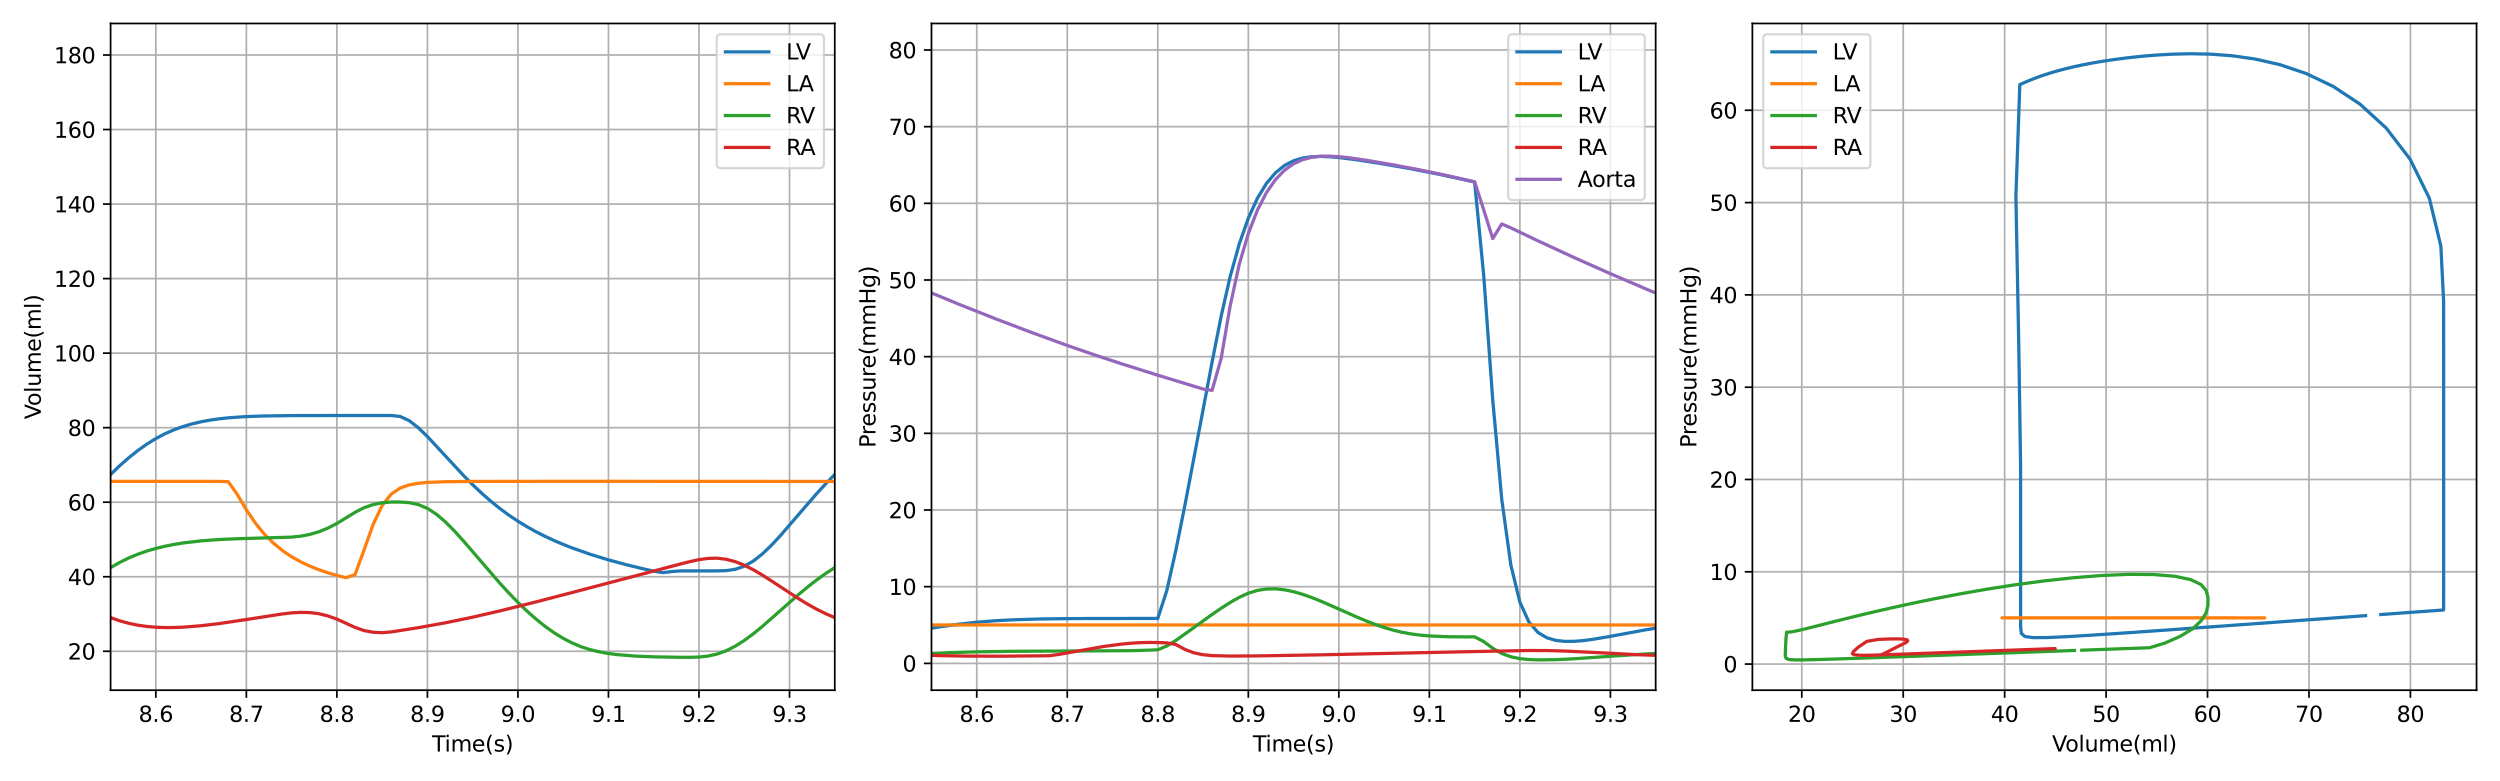 <?xml version="1.0" encoding="utf-8" standalone="no"?>
<!DOCTYPE svg PUBLIC "-//W3C//DTD SVG 1.1//EN"
  "http://www.w3.org/Graphics/SVG/1.1/DTD/svg11.dtd">
<svg xmlns:xlink="http://www.w3.org/1999/xlink" width="1152pt" height="360pt" viewBox="0 0 1152 360" xmlns="http://www.w3.org/2000/svg" version="1.1">
 <defs>
  <style type="text/css">*{stroke-linejoin: round; stroke-linecap: butt}</style>
 </defs>
 <g id="figure_1">
  <g id="patch_1">
   <path d="M 0 360 
L 1152 360 
L 1152 0 
L 0 0 
z
" style="fill: #ffffff"/>
  </g>
  <g id="axes_1">
   <g id="patch_2">
    <path d="M 50.96 318.04 
L 384.66 318.04 
L 384.66 10.8 
L 50.96 10.8 
z
" style="fill: #ffffff"/>
   </g>
   <g id="matplotlib.axis_1">
    <g id="xtick_1">
     <g id="line2d_1">
      <path d="M 71.816 318.04 
L 71.816 10.8 
" clip-path="url(#p98842b54a5)" style="fill: none; stroke: #b0b0b0; stroke-width: 0.8; stroke-linecap: square"/>
     </g>
     <g id="line2d_2">
      <defs>
       <path id="mf2bc4af843" d="M 0 0 
L 0 3.5 
" style="stroke: #000000; stroke-width: 0.8"/>
      </defs>
      <g>
       <use xlink:href="#mf2bc4af843" x="71.816" y="318.04" style="stroke: #000000; stroke-width: 0.8"/>
      </g>
     </g>
     <g id="text_1">
      <!-- 8.6 -->
      <g transform="translate(63.865 332.638) scale(0.1 -0.1)">
       <defs>
        <path id="DejaVuSans-38" d="M 2034 2216 
Q 1584 2216 1326 1975 
Q 1069 1734 1069 1313 
Q 1069 891 1326 650 
Q 1584 409 2034 409 
Q 2484 409 2743 651 
Q 3003 894 3003 1313 
Q 3003 1734 2745 1975 
Q 2488 2216 2034 2216 
z
M 1403 2484 
Q 997 2584 770 2862 
Q 544 3141 544 3541 
Q 544 4100 942 4425 
Q 1341 4750 2034 4750 
Q 2731 4750 3128 4425 
Q 3525 4100 3525 3541 
Q 3525 3141 3298 2862 
Q 3072 2584 2669 2484 
Q 3125 2378 3379 2068 
Q 3634 1759 3634 1313 
Q 3634 634 3220 271 
Q 2806 -91 2034 -91 
Q 1263 -91 848 271 
Q 434 634 434 1313 
Q 434 1759 690 2068 
Q 947 2378 1403 2484 
z
M 1172 3481 
Q 1172 3119 1398 2916 
Q 1625 2713 2034 2713 
Q 2441 2713 2670 2916 
Q 2900 3119 2900 3481 
Q 2900 3844 2670 4047 
Q 2441 4250 2034 4250 
Q 1625 4250 1398 4047 
Q 1172 3844 1172 3481 
z
" transform="scale(0.016)"/>
        <path id="DejaVuSans-2e" d="M 684 794 
L 1344 794 
L 1344 0 
L 684 0 
L 684 794 
z
" transform="scale(0.016)"/>
        <path id="DejaVuSans-36" d="M 2113 2584 
Q 1688 2584 1439 2293 
Q 1191 2003 1191 1497 
Q 1191 994 1439 701 
Q 1688 409 2113 409 
Q 2538 409 2786 701 
Q 3034 994 3034 1497 
Q 3034 2003 2786 2293 
Q 2538 2584 2113 2584 
z
M 3366 4563 
L 3366 3988 
Q 3128 4100 2886 4159 
Q 2644 4219 2406 4219 
Q 1781 4219 1451 3797 
Q 1122 3375 1075 2522 
Q 1259 2794 1537 2939 
Q 1816 3084 2150 3084 
Q 2853 3084 3261 2657 
Q 3669 2231 3669 1497 
Q 3669 778 3244 343 
Q 2819 -91 2113 -91 
Q 1303 -91 875 529 
Q 447 1150 447 2328 
Q 447 3434 972 4092 
Q 1497 4750 2381 4750 
Q 2619 4750 2861 4703 
Q 3103 4656 3366 4563 
z
" transform="scale(0.016)"/>
       </defs>
       <use xlink:href="#DejaVuSans-38"/>
       <use xlink:href="#DejaVuSans-2e" x="63.623"/>
       <use xlink:href="#DejaVuSans-36" x="95.41"/>
      </g>
     </g>
    </g>
    <g id="xtick_2">
     <g id="line2d_3">
      <path d="M 113.529 318.04 
L 113.529 10.8 
" clip-path="url(#p98842b54a5)" style="fill: none; stroke: #b0b0b0; stroke-width: 0.8; stroke-linecap: square"/>
     </g>
     <g id="line2d_4">
      <g>
       <use xlink:href="#mf2bc4af843" x="113.529" y="318.04" style="stroke: #000000; stroke-width: 0.8"/>
      </g>
     </g>
     <g id="text_2">
      <!-- 8.7 -->
      <g transform="translate(105.577 332.638) scale(0.1 -0.1)">
       <defs>
        <path id="DejaVuSans-37" d="M 525 4666 
L 3525 4666 
L 3525 4397 
L 1831 0 
L 1172 0 
L 2766 4134 
L 525 4134 
L 525 4666 
z
" transform="scale(0.016)"/>
       </defs>
       <use xlink:href="#DejaVuSans-38"/>
       <use xlink:href="#DejaVuSans-2e" x="63.623"/>
       <use xlink:href="#DejaVuSans-37" x="95.41"/>
      </g>
     </g>
    </g>
    <g id="xtick_3">
     <g id="line2d_5">
      <path d="M 155.241 318.04 
L 155.241 10.8 
" clip-path="url(#p98842b54a5)" style="fill: none; stroke: #b0b0b0; stroke-width: 0.8; stroke-linecap: square"/>
     </g>
     <g id="line2d_6">
      <g>
       <use xlink:href="#mf2bc4af843" x="155.241" y="318.04" style="stroke: #000000; stroke-width: 0.8"/>
      </g>
     </g>
     <g id="text_3">
      <!-- 8.8 -->
      <g transform="translate(147.29 332.638) scale(0.1 -0.1)">
       <use xlink:href="#DejaVuSans-38"/>
       <use xlink:href="#DejaVuSans-2e" x="63.623"/>
       <use xlink:href="#DejaVuSans-38" x="95.41"/>
      </g>
     </g>
    </g>
    <g id="xtick_4">
     <g id="line2d_7">
      <path d="M 196.954 318.04 
L 196.954 10.8 
" clip-path="url(#p98842b54a5)" style="fill: none; stroke: #b0b0b0; stroke-width: 0.8; stroke-linecap: square"/>
     </g>
     <g id="line2d_8">
      <g>
       <use xlink:href="#mf2bc4af843" x="196.954" y="318.04" style="stroke: #000000; stroke-width: 0.8"/>
      </g>
     </g>
     <g id="text_4">
      <!-- 8.9 -->
      <g transform="translate(189.002 332.638) scale(0.1 -0.1)">
       <defs>
        <path id="DejaVuSans-39" d="M 703 97 
L 703 672 
Q 941 559 1184 500 
Q 1428 441 1663 441 
Q 2288 441 2617 861 
Q 2947 1281 2994 2138 
Q 2813 1869 2534 1725 
Q 2256 1581 1919 1581 
Q 1219 1581 811 2004 
Q 403 2428 403 3163 
Q 403 3881 828 4315 
Q 1253 4750 1959 4750 
Q 2769 4750 3195 4129 
Q 3622 3509 3622 2328 
Q 3622 1225 3098 567 
Q 2575 -91 1691 -91 
Q 1453 -91 1209 -44 
Q 966 3 703 97 
z
M 1959 2075 
Q 2384 2075 2632 2365 
Q 2881 2656 2881 3163 
Q 2881 3666 2632 3958 
Q 2384 4250 1959 4250 
Q 1534 4250 1286 3958 
Q 1038 3666 1038 3163 
Q 1038 2656 1286 2365 
Q 1534 2075 1959 2075 
z
" transform="scale(0.016)"/>
       </defs>
       <use xlink:href="#DejaVuSans-38"/>
       <use xlink:href="#DejaVuSans-2e" x="63.623"/>
       <use xlink:href="#DejaVuSans-39" x="95.41"/>
      </g>
     </g>
    </g>
    <g id="xtick_5">
     <g id="line2d_9">
      <path d="M 238.666 318.04 
L 238.666 10.8 
" clip-path="url(#p98842b54a5)" style="fill: none; stroke: #b0b0b0; stroke-width: 0.8; stroke-linecap: square"/>
     </g>
     <g id="line2d_10">
      <g>
       <use xlink:href="#mf2bc4af843" x="238.666" y="318.04" style="stroke: #000000; stroke-width: 0.8"/>
      </g>
     </g>
     <g id="text_5">
      <!-- 9.0 -->
      <g transform="translate(230.715 332.638) scale(0.1 -0.1)">
       <defs>
        <path id="DejaVuSans-30" d="M 2034 4250 
Q 1547 4250 1301 3770 
Q 1056 3291 1056 2328 
Q 1056 1369 1301 889 
Q 1547 409 2034 409 
Q 2525 409 2770 889 
Q 3016 1369 3016 2328 
Q 3016 3291 2770 3770 
Q 2525 4250 2034 4250 
z
M 2034 4750 
Q 2819 4750 3233 4129 
Q 3647 3509 3647 2328 
Q 3647 1150 3233 529 
Q 2819 -91 2034 -91 
Q 1250 -91 836 529 
Q 422 1150 422 2328 
Q 422 3509 836 4129 
Q 1250 4750 2034 4750 
z
" transform="scale(0.016)"/>
       </defs>
       <use xlink:href="#DejaVuSans-39"/>
       <use xlink:href="#DejaVuSans-2e" x="63.623"/>
       <use xlink:href="#DejaVuSans-30" x="95.41"/>
      </g>
     </g>
    </g>
    <g id="xtick_6">
     <g id="line2d_11">
      <path d="M 280.379 318.04 
L 280.379 10.8 
" clip-path="url(#p98842b54a5)" style="fill: none; stroke: #b0b0b0; stroke-width: 0.8; stroke-linecap: square"/>
     </g>
     <g id="line2d_12">
      <g>
       <use xlink:href="#mf2bc4af843" x="280.379" y="318.04" style="stroke: #000000; stroke-width: 0.8"/>
      </g>
     </g>
     <g id="text_6">
      <!-- 9.1 -->
      <g transform="translate(272.427 332.638) scale(0.1 -0.1)">
       <defs>
        <path id="DejaVuSans-31" d="M 794 531 
L 1825 531 
L 1825 4091 
L 703 3866 
L 703 4441 
L 1819 4666 
L 2450 4666 
L 2450 531 
L 3481 531 
L 3481 0 
L 794 0 
L 794 531 
z
" transform="scale(0.016)"/>
       </defs>
       <use xlink:href="#DejaVuSans-39"/>
       <use xlink:href="#DejaVuSans-2e" x="63.623"/>
       <use xlink:href="#DejaVuSans-31" x="95.41"/>
      </g>
     </g>
    </g>
    <g id="xtick_7">
     <g id="line2d_13">
      <path d="M 322.091 318.04 
L 322.091 10.8 
" clip-path="url(#p98842b54a5)" style="fill: none; stroke: #b0b0b0; stroke-width: 0.8; stroke-linecap: square"/>
     </g>
     <g id="line2d_14">
      <g>
       <use xlink:href="#mf2bc4af843" x="322.091" y="318.04" style="stroke: #000000; stroke-width: 0.8"/>
      </g>
     </g>
     <g id="text_7">
      <!-- 9.2 -->
      <g transform="translate(314.14 332.638) scale(0.1 -0.1)">
       <defs>
        <path id="DejaVuSans-32" d="M 1228 531 
L 3431 531 
L 3431 0 
L 469 0 
L 469 531 
Q 828 903 1448 1529 
Q 2069 2156 2228 2338 
Q 2531 2678 2651 2914 
Q 2772 3150 2772 3378 
Q 2772 3750 2511 3984 
Q 2250 4219 1831 4219 
Q 1534 4219 1204 4116 
Q 875 4013 500 3803 
L 500 4441 
Q 881 4594 1212 4672 
Q 1544 4750 1819 4750 
Q 2544 4750 2975 4387 
Q 3406 4025 3406 3419 
Q 3406 3131 3298 2873 
Q 3191 2616 2906 2266 
Q 2828 2175 2409 1742 
Q 1991 1309 1228 531 
z
" transform="scale(0.016)"/>
       </defs>
       <use xlink:href="#DejaVuSans-39"/>
       <use xlink:href="#DejaVuSans-2e" x="63.623"/>
       <use xlink:href="#DejaVuSans-32" x="95.41"/>
      </g>
     </g>
    </g>
    <g id="xtick_8">
     <g id="line2d_15">
      <path d="M 363.804 318.04 
L 363.804 10.8 
" clip-path="url(#p98842b54a5)" style="fill: none; stroke: #b0b0b0; stroke-width: 0.8; stroke-linecap: square"/>
     </g>
     <g id="line2d_16">
      <g>
       <use xlink:href="#mf2bc4af843" x="363.804" y="318.04" style="stroke: #000000; stroke-width: 0.8"/>
      </g>
     </g>
     <g id="text_8">
      <!-- 9.3 -->
      <g transform="translate(355.852 332.638) scale(0.1 -0.1)">
       <defs>
        <path id="DejaVuSans-33" d="M 2597 2516 
Q 3050 2419 3304 2112 
Q 3559 1806 3559 1356 
Q 3559 666 3084 287 
Q 2609 -91 1734 -91 
Q 1441 -91 1130 -33 
Q 819 25 488 141 
L 488 750 
Q 750 597 1062 519 
Q 1375 441 1716 441 
Q 2309 441 2620 675 
Q 2931 909 2931 1356 
Q 2931 1769 2642 2001 
Q 2353 2234 1838 2234 
L 1294 2234 
L 1294 2753 
L 1863 2753 
Q 2328 2753 2575 2939 
Q 2822 3125 2822 3475 
Q 2822 3834 2567 4026 
Q 2313 4219 1838 4219 
Q 1578 4219 1281 4162 
Q 984 4106 628 3988 
L 628 4550 
Q 988 4650 1302 4700 
Q 1616 4750 1894 4750 
Q 2613 4750 3031 4423 
Q 3450 4097 3450 3541 
Q 3450 3153 3228 2886 
Q 3006 2619 2597 2516 
z
" transform="scale(0.016)"/>
       </defs>
       <use xlink:href="#DejaVuSans-39"/>
       <use xlink:href="#DejaVuSans-2e" x="63.623"/>
       <use xlink:href="#DejaVuSans-33" x="95.41"/>
      </g>
     </g>
    </g>
    <g id="text_9">
     <!-- Time(s) -->
     <g transform="translate(199.07 346.317) scale(0.1 -0.1)">
      <defs>
       <path id="DejaVuSans-54" d="M -19 4666 
L 3928 4666 
L 3928 4134 
L 2272 4134 
L 2272 0 
L 1638 0 
L 1638 4134 
L -19 4134 
L -19 4666 
z
" transform="scale(0.016)"/>
       <path id="DejaVuSans-69" d="M 603 3500 
L 1178 3500 
L 1178 0 
L 603 0 
L 603 3500 
z
M 603 4863 
L 1178 4863 
L 1178 4134 
L 603 4134 
L 603 4863 
z
" transform="scale(0.016)"/>
       <path id="DejaVuSans-6d" d="M 3328 2828 
Q 3544 3216 3844 3400 
Q 4144 3584 4550 3584 
Q 5097 3584 5394 3201 
Q 5691 2819 5691 2113 
L 5691 0 
L 5113 0 
L 5113 2094 
Q 5113 2597 4934 2840 
Q 4756 3084 4391 3084 
Q 3944 3084 3684 2787 
Q 3425 2491 3425 1978 
L 3425 0 
L 2847 0 
L 2847 2094 
Q 2847 2600 2669 2842 
Q 2491 3084 2119 3084 
Q 1678 3084 1418 2786 
Q 1159 2488 1159 1978 
L 1159 0 
L 581 0 
L 581 3500 
L 1159 3500 
L 1159 2956 
Q 1356 3278 1631 3431 
Q 1906 3584 2284 3584 
Q 2666 3584 2933 3390 
Q 3200 3197 3328 2828 
z
" transform="scale(0.016)"/>
       <path id="DejaVuSans-65" d="M 3597 1894 
L 3597 1613 
L 953 1613 
Q 991 1019 1311 708 
Q 1631 397 2203 397 
Q 2534 397 2845 478 
Q 3156 559 3463 722 
L 3463 178 
Q 3153 47 2828 -22 
Q 2503 -91 2169 -91 
Q 1331 -91 842 396 
Q 353 884 353 1716 
Q 353 2575 817 3079 
Q 1281 3584 2069 3584 
Q 2775 3584 3186 3129 
Q 3597 2675 3597 1894 
z
M 3022 2063 
Q 3016 2534 2758 2815 
Q 2500 3097 2075 3097 
Q 1594 3097 1305 2825 
Q 1016 2553 972 2059 
L 3022 2063 
z
" transform="scale(0.016)"/>
       <path id="DejaVuSans-28" d="M 1984 4856 
Q 1566 4138 1362 3434 
Q 1159 2731 1159 2009 
Q 1159 1288 1364 580 
Q 1569 -128 1984 -844 
L 1484 -844 
Q 1016 -109 783 600 
Q 550 1309 550 2009 
Q 550 2706 781 3412 
Q 1013 4119 1484 4856 
L 1984 4856 
z
" transform="scale(0.016)"/>
       <path id="DejaVuSans-73" d="M 2834 3397 
L 2834 2853 
Q 2591 2978 2328 3040 
Q 2066 3103 1784 3103 
Q 1356 3103 1142 2972 
Q 928 2841 928 2578 
Q 928 2378 1081 2264 
Q 1234 2150 1697 2047 
L 1894 2003 
Q 2506 1872 2764 1633 
Q 3022 1394 3022 966 
Q 3022 478 2636 193 
Q 2250 -91 1575 -91 
Q 1294 -91 989 -36 
Q 684 19 347 128 
L 347 722 
Q 666 556 975 473 
Q 1284 391 1588 391 
Q 1994 391 2212 530 
Q 2431 669 2431 922 
Q 2431 1156 2273 1281 
Q 2116 1406 1581 1522 
L 1381 1569 
Q 847 1681 609 1914 
Q 372 2147 372 2553 
Q 372 3047 722 3315 
Q 1072 3584 1716 3584 
Q 2034 3584 2315 3537 
Q 2597 3491 2834 3397 
z
" transform="scale(0.016)"/>
       <path id="DejaVuSans-29" d="M 513 4856 
L 1013 4856 
Q 1481 4119 1714 3412 
Q 1947 2706 1947 2009 
Q 1947 1309 1714 600 
Q 1481 -109 1013 -844 
L 513 -844 
Q 928 -128 1133 580 
Q 1338 1288 1338 2009 
Q 1338 2731 1133 3434 
Q 928 4138 513 4856 
z
" transform="scale(0.016)"/>
      </defs>
      <use xlink:href="#DejaVuSans-54"/>
      <use xlink:href="#DejaVuSans-69" x="57.959"/>
      <use xlink:href="#DejaVuSans-6d" x="85.742"/>
      <use xlink:href="#DejaVuSans-65" x="183.154"/>
      <use xlink:href="#DejaVuSans-28" x="244.678"/>
      <use xlink:href="#DejaVuSans-73" x="283.691"/>
      <use xlink:href="#DejaVuSans-29" x="335.791"/>
     </g>
    </g>
   </g>
   <g id="matplotlib.axis_2">
    <g id="ytick_1">
     <g id="line2d_17">
      <path d="M 50.96 300.109 
L 384.66 300.109 
" clip-path="url(#p98842b54a5)" style="fill: none; stroke: #b0b0b0; stroke-width: 0.8; stroke-linecap: square"/>
     </g>
     <g id="line2d_18">
      <defs>
       <path id="mea03ef2f8e" d="M 0 0 
L -3.5 0 
" style="stroke: #000000; stroke-width: 0.8"/>
      </defs>
      <g>
       <use xlink:href="#mea03ef2f8e" x="50.96" y="300.109" style="stroke: #000000; stroke-width: 0.8"/>
      </g>
     </g>
     <g id="text_10">
      <!-- 20 -->
      <g transform="translate(31.235 303.908) scale(0.1 -0.1)">
       <use xlink:href="#DejaVuSans-32"/>
       <use xlink:href="#DejaVuSans-30" x="63.623"/>
      </g>
     </g>
    </g>
    <g id="ytick_2">
     <g id="line2d_19">
      <path d="M 50.96 265.764 
L 384.66 265.764 
" clip-path="url(#p98842b54a5)" style="fill: none; stroke: #b0b0b0; stroke-width: 0.8; stroke-linecap: square"/>
     </g>
     <g id="line2d_20">
      <g>
       <use xlink:href="#mea03ef2f8e" x="50.96" y="265.764" style="stroke: #000000; stroke-width: 0.8"/>
      </g>
     </g>
     <g id="text_11">
      <!-- 40 -->
      <g transform="translate(31.235 269.563) scale(0.1 -0.1)">
       <defs>
        <path id="DejaVuSans-34" d="M 2419 4116 
L 825 1625 
L 2419 1625 
L 2419 4116 
z
M 2253 4666 
L 3047 4666 
L 3047 1625 
L 3713 1625 
L 3713 1100 
L 3047 1100 
L 3047 0 
L 2419 0 
L 2419 1100 
L 313 1100 
L 313 1709 
L 2253 4666 
z
" transform="scale(0.016)"/>
       </defs>
       <use xlink:href="#DejaVuSans-34"/>
       <use xlink:href="#DejaVuSans-30" x="63.623"/>
      </g>
     </g>
    </g>
    <g id="ytick_3">
     <g id="line2d_21">
      <path d="M 50.96 231.42 
L 384.66 231.42 
" clip-path="url(#p98842b54a5)" style="fill: none; stroke: #b0b0b0; stroke-width: 0.8; stroke-linecap: square"/>
     </g>
     <g id="line2d_22">
      <g>
       <use xlink:href="#mea03ef2f8e" x="50.96" y="231.42" style="stroke: #000000; stroke-width: 0.8"/>
      </g>
     </g>
     <g id="text_12">
      <!-- 60 -->
      <g transform="translate(31.235 235.219) scale(0.1 -0.1)">
       <use xlink:href="#DejaVuSans-36"/>
       <use xlink:href="#DejaVuSans-30" x="63.623"/>
      </g>
     </g>
    </g>
    <g id="ytick_4">
     <g id="line2d_23">
      <path d="M 50.96 197.075 
L 384.66 197.075 
" clip-path="url(#p98842b54a5)" style="fill: none; stroke: #b0b0b0; stroke-width: 0.8; stroke-linecap: square"/>
     </g>
     <g id="line2d_24">
      <g>
       <use xlink:href="#mea03ef2f8e" x="50.96" y="197.075" style="stroke: #000000; stroke-width: 0.8"/>
      </g>
     </g>
     <g id="text_13">
      <!-- 80 -->
      <g transform="translate(31.235 200.875) scale(0.1 -0.1)">
       <use xlink:href="#DejaVuSans-38"/>
       <use xlink:href="#DejaVuSans-30" x="63.623"/>
      </g>
     </g>
    </g>
    <g id="ytick_5">
     <g id="line2d_25">
      <path d="M 50.96 162.731 
L 384.66 162.731 
" clip-path="url(#p98842b54a5)" style="fill: none; stroke: #b0b0b0; stroke-width: 0.8; stroke-linecap: square"/>
     </g>
     <g id="line2d_26">
      <g>
       <use xlink:href="#mea03ef2f8e" x="50.96" y="162.731" style="stroke: #000000; stroke-width: 0.8"/>
      </g>
     </g>
     <g id="text_14">
      <!-- 100 -->
      <g transform="translate(24.872 166.53) scale(0.1 -0.1)">
       <use xlink:href="#DejaVuSans-31"/>
       <use xlink:href="#DejaVuSans-30" x="63.623"/>
       <use xlink:href="#DejaVuSans-30" x="127.246"/>
      </g>
     </g>
    </g>
    <g id="ytick_6">
     <g id="line2d_27">
      <path d="M 50.96 128.386 
L 384.66 128.386 
" clip-path="url(#p98842b54a5)" style="fill: none; stroke: #b0b0b0; stroke-width: 0.8; stroke-linecap: square"/>
     </g>
     <g id="line2d_28">
      <g>
       <use xlink:href="#mea03ef2f8e" x="50.96" y="128.386" style="stroke: #000000; stroke-width: 0.8"/>
      </g>
     </g>
     <g id="text_15">
      <!-- 120 -->
      <g transform="translate(24.872 132.186) scale(0.1 -0.1)">
       <use xlink:href="#DejaVuSans-31"/>
       <use xlink:href="#DejaVuSans-32" x="63.623"/>
       <use xlink:href="#DejaVuSans-30" x="127.246"/>
      </g>
     </g>
    </g>
    <g id="ytick_7">
     <g id="line2d_29">
      <path d="M 50.96 94.042 
L 384.66 94.042 
" clip-path="url(#p98842b54a5)" style="fill: none; stroke: #b0b0b0; stroke-width: 0.8; stroke-linecap: square"/>
     </g>
     <g id="line2d_30">
      <g>
       <use xlink:href="#mea03ef2f8e" x="50.96" y="94.042" style="stroke: #000000; stroke-width: 0.8"/>
      </g>
     </g>
     <g id="text_16">
      <!-- 140 -->
      <g transform="translate(24.872 97.841) scale(0.1 -0.1)">
       <use xlink:href="#DejaVuSans-31"/>
       <use xlink:href="#DejaVuSans-34" x="63.623"/>
       <use xlink:href="#DejaVuSans-30" x="127.246"/>
      </g>
     </g>
    </g>
    <g id="ytick_8">
     <g id="line2d_31">
      <path d="M 50.96 59.697 
L 384.66 59.697 
" clip-path="url(#p98842b54a5)" style="fill: none; stroke: #b0b0b0; stroke-width: 0.8; stroke-linecap: square"/>
     </g>
     <g id="line2d_32">
      <g>
       <use xlink:href="#mea03ef2f8e" x="50.96" y="59.697" style="stroke: #000000; stroke-width: 0.8"/>
      </g>
     </g>
     <g id="text_17">
      <!-- 160 -->
      <g transform="translate(24.872 63.497) scale(0.1 -0.1)">
       <use xlink:href="#DejaVuSans-31"/>
       <use xlink:href="#DejaVuSans-36" x="63.623"/>
       <use xlink:href="#DejaVuSans-30" x="127.246"/>
      </g>
     </g>
    </g>
    <g id="ytick_9">
     <g id="line2d_33">
      <path d="M 50.96 25.353 
L 384.66 25.353 
" clip-path="url(#p98842b54a5)" style="fill: none; stroke: #b0b0b0; stroke-width: 0.8; stroke-linecap: square"/>
     </g>
     <g id="line2d_34">
      <g>
       <use xlink:href="#mea03ef2f8e" x="50.96" y="25.353" style="stroke: #000000; stroke-width: 0.8"/>
      </g>
     </g>
     <g id="text_18">
      <!-- 180 -->
      <g transform="translate(24.872 29.152) scale(0.1 -0.1)">
       <use xlink:href="#DejaVuSans-31"/>
       <use xlink:href="#DejaVuSans-38" x="63.623"/>
       <use xlink:href="#DejaVuSans-30" x="127.246"/>
      </g>
     </g>
    </g>
    <g id="text_19">
     <!-- Volume(ml) -->
     <g transform="translate(18.793 193.178) rotate(-90) scale(0.1 -0.1)">
      <defs>
       <path id="DejaVuSans-56" d="M 1831 0 
L 50 4666 
L 709 4666 
L 2188 738 
L 3669 4666 
L 4325 4666 
L 2547 0 
L 1831 0 
z
" transform="scale(0.016)"/>
       <path id="DejaVuSans-6f" d="M 1959 3097 
Q 1497 3097 1228 2736 
Q 959 2375 959 1747 
Q 959 1119 1226 758 
Q 1494 397 1959 397 
Q 2419 397 2687 759 
Q 2956 1122 2956 1747 
Q 2956 2369 2687 2733 
Q 2419 3097 1959 3097 
z
M 1959 3584 
Q 2709 3584 3137 3096 
Q 3566 2609 3566 1747 
Q 3566 888 3137 398 
Q 2709 -91 1959 -91 
Q 1206 -91 779 398 
Q 353 888 353 1747 
Q 353 2609 779 3096 
Q 1206 3584 1959 3584 
z
" transform="scale(0.016)"/>
       <path id="DejaVuSans-6c" d="M 603 4863 
L 1178 4863 
L 1178 0 
L 603 0 
L 603 4863 
z
" transform="scale(0.016)"/>
       <path id="DejaVuSans-75" d="M 544 1381 
L 544 3500 
L 1119 3500 
L 1119 1403 
Q 1119 906 1312 657 
Q 1506 409 1894 409 
Q 2359 409 2629 706 
Q 2900 1003 2900 1516 
L 2900 3500 
L 3475 3500 
L 3475 0 
L 2900 0 
L 2900 538 
Q 2691 219 2414 64 
Q 2138 -91 1772 -91 
Q 1169 -91 856 284 
Q 544 659 544 1381 
z
M 1991 3584 
L 1991 3584 
z
" transform="scale(0.016)"/>
      </defs>
      <use xlink:href="#DejaVuSans-56"/>
      <use xlink:href="#DejaVuSans-6f" x="60.658"/>
      <use xlink:href="#DejaVuSans-6c" x="121.84"/>
      <use xlink:href="#DejaVuSans-75" x="149.623"/>
      <use xlink:href="#DejaVuSans-6d" x="213.002"/>
      <use xlink:href="#DejaVuSans-65" x="310.414"/>
      <use xlink:href="#DejaVuSans-28" x="371.938"/>
      <use xlink:href="#DejaVuSans-6d" x="410.951"/>
      <use xlink:href="#DejaVuSans-6c" x="508.363"/>
      <use xlink:href="#DejaVuSans-29" x="536.146"/>
     </g>
    </g>
   </g>
   <g id="line2d_35">
    <path d="M -1 262.989 
L 0.905 262.934 
L 5.076 262.335 
L 9.248 260.911 
L 13.419 258.531 
L 17.59 255.258 
L 21.761 251.269 
L 25.933 246.782 
L 34.275 237.104 
L 42.617 227.474 
L 46.789 222.925 
L 50.96 218.631 
L 55.131 214.631 
L 59.303 210.954 
L 63.474 207.625 
L 67.645 204.664 
L 71.816 202.085 
L 75.987 199.887 
L 80.159 198.053 
L 84.33 196.546 
L 88.501 195.325 
L 92.672 194.349 
L 96.844 193.58 
L 101.015 192.985 
L 105.186 192.534 
L 113.529 191.959 
L 121.871 191.673 
L 134.385 191.508 
L 163.584 191.449 
L 180.269 191.454 
L 184.44 191.92 
L 188.611 193.872 
L 192.782 197.131 
L 196.954 201.161 
L 205.296 210.17 
L 213.639 219.159 
L 217.81 223.367 
L 221.981 227.31 
L 226.153 230.962 
L 230.324 234.319 
L 234.495 237.387 
L 238.666 240.182 
L 242.838 242.726 
L 247.009 245.043 
L 251.18 247.157 
L 255.351 249.092 
L 259.522 250.869 
L 263.694 252.51 
L 272.036 255.442 
L 280.379 257.994 
L 288.721 260.249 
L 297.064 262.265 
L 301.235 263.198 
L 305.406 263.861 
L 309.577 263.369 
L 313.749 263.064 
L 330.434 263.058 
L 334.605 262.938 
L 338.776 262.339 
L 342.947 260.915 
L 347.119 258.534 
L 351.29 255.26 
L 355.461 251.271 
L 359.632 246.784 
L 367.975 237.105 
L 376.317 227.472 
L 380.489 222.922 
L 384.66 218.629 
L 388.831 214.629 
L 393.002 210.952 
L 397.174 207.624 
L 401.345 204.663 
L 405.516 202.084 
L 409.688 199.887 
L 413.859 198.052 
L 418.03 196.545 
L 422.201 195.324 
L 426.373 194.348 
L 430.544 193.579 
L 434.715 192.984 
L 438.886 192.533 
L 447.229 191.958 
L 455.571 191.672 
L 468.085 191.507 
L 497.284 191.448 
L 513.969 191.453 
L 518.14 191.92 
L 522.311 193.872 
L 526.482 197.132 
L 530.654 201.162 
L 538.996 210.171 
L 547.339 219.16 
L 551.51 223.368 
L 555.681 227.31 
L 559.852 230.962 
L 564.024 234.318 
L 568.195 237.386 
L 572.366 240.181 
L 576.538 242.725 
L 580.709 245.042 
L 584.88 247.156 
L 589.051 249.093 
L 593.222 250.869 
L 597.394 252.51 
L 605.736 255.442 
L 614.079 257.995 
L 622.421 260.25 
L 630.764 262.266 
L 634.935 263.199 
L 639.106 263.861 
L 643.278 263.369 
L 647.449 263.065 
L 651.62 263.062 
L 651.62 263.062 
" clip-path="url(#p98842b54a5)" style="fill: none; stroke: #1f77b4; stroke-width: 1.5; stroke-linecap: square"/>
   </g>
   <g id="line2d_36">
    <path d="M -1 221.774 
L 101.015 221.829 
L 105.186 221.964 
L 109.358 227.887 
L 113.529 234.938 
L 117.7 241.079 
L 121.871 246.178 
L 126.043 250.345 
L 130.214 253.754 
L 134.385 256.562 
L 138.556 258.896 
L 142.727 260.855 
L 146.899 262.514 
L 151.07 263.931 
L 155.241 265.153 
L 159.412 266.214 
L 163.584 264.786 
L 167.755 253.433 
L 171.926 241.704 
L 176.097 232.94 
L 180.269 227.686 
L 184.44 224.871 
L 188.611 223.422 
L 192.782 222.679 
L 196.954 222.291 
L 205.296 221.97 
L 217.81 221.841 
L 259.522 221.78 
L 380.489 221.839 
L 438.886 221.96 
L 443.058 227.878 
L 447.229 234.939 
L 451.4 241.068 
L 455.571 246.178 
L 459.743 250.345 
L 463.914 253.754 
L 468.085 256.562 
L 472.256 258.896 
L 476.428 260.855 
L 480.599 262.514 
L 484.77 263.931 
L 488.941 265.153 
L 493.113 266.214 
L 497.284 264.786 
L 501.455 253.433 
L 505.626 241.704 
L 509.798 232.94 
L 513.969 227.686 
L 518.14 224.871 
L 522.311 223.422 
L 526.482 222.679 
L 530.654 222.291 
L 538.996 221.973 
L 551.51 221.841 
L 593.222 221.78 
L 651.62 221.773 
L 651.62 221.773 
" clip-path="url(#p98842b54a5)" style="fill: none; stroke: #ff7f0e; stroke-width: 1.5; stroke-linecap: square"/>
   </g>
   <g id="line2d_37">
    <path d="M -1 300.57 
L 0.905 299.88 
L 5.076 297.781 
L 9.248 295.143 
L 13.419 292.061 
L 17.59 288.648 
L 25.933 281.303 
L 34.275 273.953 
L 38.446 270.481 
L 42.617 267.228 
L 46.789 264.239 
L 50.96 261.55 
L 55.131 259.18 
L 59.303 257.133 
L 63.474 255.394 
L 67.645 253.932 
L 71.816 252.712 
L 75.987 251.704 
L 80.159 250.877 
L 84.33 250.201 
L 92.672 249.221 
L 101.015 248.61 
L 109.358 248.248 
L 134.385 247.507 
L 138.556 247.051 
L 142.727 246.263 
L 146.899 245.051 
L 151.07 243.365 
L 155.241 241.209 
L 163.584 236.089 
L 167.755 233.953 
L 171.926 232.522 
L 176.097 231.652 
L 180.269 231.349 
L 184.44 231.345 
L 188.611 231.628 
L 192.782 232.515 
L 196.954 234.274 
L 201.125 236.984 
L 205.296 240.543 
L 209.468 244.744 
L 213.639 249.364 
L 230.324 268.732 
L 234.495 273.279 
L 238.666 277.581 
L 242.838 281.595 
L 247.009 285.287 
L 251.18 288.629 
L 255.351 291.595 
L 259.522 294.16 
L 263.694 296.313 
L 267.865 298.044 
L 272.036 299.383 
L 276.207 300.387 
L 280.379 301.124 
L 284.55 301.66 
L 292.892 302.328 
L 301.235 302.673 
L 313.749 302.89 
L 317.92 302.897 
L 322.091 302.767 
L 326.262 302.317 
L 330.434 301.384 
L 334.605 299.875 
L 338.776 297.777 
L 342.947 295.141 
L 347.119 292.06 
L 351.29 288.649 
L 359.632 281.306 
L 367.975 273.958 
L 372.146 270.486 
L 376.317 267.231 
L 380.489 264.241 
L 384.66 261.551 
L 388.831 259.181 
L 393.002 257.134 
L 397.174 255.395 
L 401.345 253.933 
L 405.516 252.714 
L 409.688 251.705 
L 413.859 250.877 
L 418.03 250.202 
L 426.373 249.222 
L 434.715 248.611 
L 443.058 248.248 
L 468.085 247.506 
L 472.256 247.05 
L 476.428 246.263 
L 480.599 245.051 
L 484.77 243.365 
L 488.941 241.21 
L 497.284 236.09 
L 501.455 233.954 
L 505.626 232.522 
L 509.798 231.653 
L 513.969 231.351 
L 518.14 231.348 
L 522.311 231.632 
L 526.482 232.519 
L 530.654 234.278 
L 534.825 236.989 
L 538.996 240.548 
L 543.168 244.749 
L 547.339 249.369 
L 564.024 268.733 
L 568.195 273.279 
L 572.366 277.58 
L 576.538 281.594 
L 580.709 285.286 
L 584.88 288.627 
L 589.051 291.594 
L 593.222 294.155 
L 597.394 296.308 
L 601.565 298.04 
L 605.736 299.38 
L 609.908 300.384 
L 614.079 301.123 
L 618.25 301.66 
L 626.592 302.327 
L 634.935 302.674 
L 647.449 302.89 
L 651.62 302.898 
L 651.62 302.898 
" clip-path="url(#p98842b54a5)" style="fill: none; stroke: #2ca02c; stroke-width: 1.5; stroke-linecap: square"/>
   </g>
   <g id="line2d_38">
    <path d="M -1 257.475 
L 0.905 257.702 
L 5.076 258.798 
L 9.248 260.442 
L 13.419 262.539 
L 17.59 264.976 
L 25.933 270.397 
L 34.275 275.858 
L 38.446 278.399 
L 42.617 280.728 
L 46.789 282.802 
L 50.96 284.586 
L 55.131 286.058 
L 59.303 287.217 
L 63.474 288.076 
L 67.645 288.667 
L 71.816 289.025 
L 75.987 289.179 
L 80.159 289.162 
L 84.33 289.002 
L 92.672 288.337 
L 101.015 287.337 
L 113.529 285.474 
L 130.214 282.893 
L 134.385 282.418 
L 138.556 282.172 
L 142.727 282.266 
L 146.899 282.795 
L 151.07 283.806 
L 155.241 285.293 
L 163.584 289.094 
L 167.755 290.571 
L 171.926 291.34 
L 176.097 291.547 
L 180.269 291.192 
L 192.782 289.231 
L 205.296 286.981 
L 217.81 284.389 
L 230.324 281.507 
L 247.009 277.359 
L 272.036 270.821 
L 313.749 259.831 
L 317.92 258.79 
L 322.091 257.885 
L 326.262 257.303 
L 330.434 257.212 
L 334.605 257.707 
L 338.776 258.801 
L 342.947 260.443 
L 347.119 262.539 
L 351.29 264.975 
L 359.632 270.394 
L 367.975 275.854 
L 372.146 278.394 
L 376.317 280.726 
L 380.489 282.801 
L 384.66 284.585 
L 388.831 286.058 
L 393.002 287.217 
L 397.174 288.076 
L 401.345 288.667 
L 405.516 289.024 
L 409.688 289.179 
L 413.859 289.163 
L 418.03 289.002 
L 426.373 288.338 
L 434.715 287.338 
L 447.229 285.476 
L 463.914 282.895 
L 468.085 282.42 
L 472.256 282.174 
L 476.428 282.269 
L 480.599 282.797 
L 484.77 283.807 
L 488.941 285.294 
L 497.284 289.095 
L 501.455 290.573 
L 505.626 291.341 
L 509.798 291.548 
L 513.969 291.191 
L 526.482 289.231 
L 538.996 286.981 
L 551.51 284.389 
L 564.024 281.507 
L 580.709 277.359 
L 605.736 270.822 
L 647.449 259.831 
L 651.62 258.79 
L 651.62 258.79 
" clip-path="url(#p98842b54a5)" style="fill: none; stroke: #d62728; stroke-width: 1.5; stroke-linecap: square"/>
   </g>
   <g id="patch_3">
    <path d="M 50.96 318.04 
L 50.96 10.8 
" style="fill: none; stroke: #000000; stroke-width: 0.8; stroke-linejoin: miter; stroke-linecap: square"/>
   </g>
   <g id="patch_4">
    <path d="M 384.66 318.04 
L 384.66 10.8 
" style="fill: none; stroke: #000000; stroke-width: 0.8; stroke-linejoin: miter; stroke-linecap: square"/>
   </g>
   <g id="patch_5">
    <path d="M 50.96 318.04 
L 384.66 318.04 
" style="fill: none; stroke: #000000; stroke-width: 0.8; stroke-linejoin: miter; stroke-linecap: square"/>
   </g>
   <g id="patch_6">
    <path d="M 50.96 10.8 
L 384.66 10.8 
" style="fill: none; stroke: #000000; stroke-width: 0.8; stroke-linejoin: miter; stroke-linecap: square"/>
   </g>
   <g id="legend_1">
    <g id="patch_7">
     <path d="M 332.271 77.513 
L 377.66 77.513 
Q 379.66 77.513 379.66 75.513 
L 379.66 17.8 
Q 379.66 15.8 377.66 15.8 
L 332.271 15.8 
Q 330.271 15.8 330.271 17.8 
L 330.271 75.513 
Q 330.271 77.513 332.271 77.513 
z
" style="fill: #ffffff; opacity: 0.8; stroke: #cccccc; stroke-linejoin: miter"/>
    </g>
    <g id="line2d_39">
     <path d="M 334.271 23.898 
L 344.271 23.898 
L 354.271 23.898 
" style="fill: none; stroke: #1f77b4; stroke-width: 1.5; stroke-linecap: square"/>
    </g>
    <g id="text_20">
     <!-- LV -->
     <g transform="translate(362.271 27.398) scale(0.1 -0.1)">
      <defs>
       <path id="DejaVuSans-4c" d="M 628 4666 
L 1259 4666 
L 1259 531 
L 3531 531 
L 3531 0 
L 628 0 
L 628 4666 
z
" transform="scale(0.016)"/>
      </defs>
      <use xlink:href="#DejaVuSans-4c"/>
      <use xlink:href="#DejaVuSans-56" x="44.713"/>
     </g>
    </g>
    <g id="line2d_40">
     <path d="M 334.271 38.577 
L 344.271 38.577 
L 354.271 38.577 
" style="fill: none; stroke: #ff7f0e; stroke-width: 1.5; stroke-linecap: square"/>
    </g>
    <g id="text_21">
     <!-- LA -->
     <g transform="translate(362.271 42.077) scale(0.1 -0.1)">
      <defs>
       <path id="DejaVuSans-41" d="M 2188 4044 
L 1331 1722 
L 3047 1722 
L 2188 4044 
z
M 1831 4666 
L 2547 4666 
L 4325 0 
L 3669 0 
L 3244 1197 
L 1141 1197 
L 716 0 
L 50 0 
L 1831 4666 
z
" transform="scale(0.016)"/>
      </defs>
      <use xlink:href="#DejaVuSans-4c"/>
      <use xlink:href="#DejaVuSans-41" x="57.963"/>
     </g>
    </g>
    <g id="line2d_41">
     <path d="M 334.271 53.255 
L 344.271 53.255 
L 354.271 53.255 
" style="fill: none; stroke: #2ca02c; stroke-width: 1.5; stroke-linecap: square"/>
    </g>
    <g id="text_22">
     <!-- RV -->
     <g transform="translate(362.271 56.755) scale(0.1 -0.1)">
      <defs>
       <path id="DejaVuSans-52" d="M 2841 2188 
Q 3044 2119 3236 1894 
Q 3428 1669 3622 1275 
L 4263 0 
L 3584 0 
L 2988 1197 
Q 2756 1666 2539 1819 
Q 2322 1972 1947 1972 
L 1259 1972 
L 1259 0 
L 628 0 
L 628 4666 
L 2053 4666 
Q 2853 4666 3247 4331 
Q 3641 3997 3641 3322 
Q 3641 2881 3436 2590 
Q 3231 2300 2841 2188 
z
M 1259 4147 
L 1259 2491 
L 2053 2491 
Q 2509 2491 2742 2702 
Q 2975 2913 2975 3322 
Q 2975 3731 2742 3939 
Q 2509 4147 2053 4147 
L 1259 4147 
z
" transform="scale(0.016)"/>
      </defs>
      <use xlink:href="#DejaVuSans-52"/>
      <use xlink:href="#DejaVuSans-56" x="63.982"/>
     </g>
    </g>
    <g id="line2d_42">
     <path d="M 334.271 67.933 
L 344.271 67.933 
L 354.271 67.933 
" style="fill: none; stroke: #d62728; stroke-width: 1.5; stroke-linecap: square"/>
    </g>
    <g id="text_23">
     <!-- RA -->
     <g transform="translate(362.271 71.433) scale(0.1 -0.1)">
      <use xlink:href="#DejaVuSans-52"/>
      <use xlink:href="#DejaVuSans-41" x="65.482"/>
     </g>
    </g>
   </g>
  </g>
  <g id="axes_2">
   <g id="patch_8">
    <path d="M 429.23 318.04 
L 762.93 318.04 
L 762.93 10.8 
L 429.23 10.8 
z
" style="fill: #ffffff"/>
   </g>
   <g id="matplotlib.axis_3">
    <g id="xtick_9">
     <g id="line2d_43">
      <path d="M 450.086 318.04 
L 450.086 10.8 
" clip-path="url(#p52bad97cc7)" style="fill: none; stroke: #b0b0b0; stroke-width: 0.8; stroke-linecap: square"/>
     </g>
     <g id="line2d_44">
      <g>
       <use xlink:href="#mf2bc4af843" x="450.086" y="318.04" style="stroke: #000000; stroke-width: 0.8"/>
      </g>
     </g>
     <g id="text_24">
      <!-- 8.6 -->
      <g transform="translate(442.135 332.638) scale(0.1 -0.1)">
       <use xlink:href="#DejaVuSans-38"/>
       <use xlink:href="#DejaVuSans-2e" x="63.623"/>
       <use xlink:href="#DejaVuSans-36" x="95.41"/>
      </g>
     </g>
    </g>
    <g id="xtick_10">
     <g id="line2d_45">
      <path d="M 491.799 318.04 
L 491.799 10.8 
" clip-path="url(#p52bad97cc7)" style="fill: none; stroke: #b0b0b0; stroke-width: 0.8; stroke-linecap: square"/>
     </g>
     <g id="line2d_46">
      <g>
       <use xlink:href="#mf2bc4af843" x="491.799" y="318.04" style="stroke: #000000; stroke-width: 0.8"/>
      </g>
     </g>
     <g id="text_25">
      <!-- 8.7 -->
      <g transform="translate(483.847 332.638) scale(0.1 -0.1)">
       <use xlink:href="#DejaVuSans-38"/>
       <use xlink:href="#DejaVuSans-2e" x="63.623"/>
       <use xlink:href="#DejaVuSans-37" x="95.41"/>
      </g>
     </g>
    </g>
    <g id="xtick_11">
     <g id="line2d_47">
      <path d="M 533.511 318.04 
L 533.511 10.8 
" clip-path="url(#p52bad97cc7)" style="fill: none; stroke: #b0b0b0; stroke-width: 0.8; stroke-linecap: square"/>
     </g>
     <g id="line2d_48">
      <g>
       <use xlink:href="#mf2bc4af843" x="533.511" y="318.04" style="stroke: #000000; stroke-width: 0.8"/>
      </g>
     </g>
     <g id="text_26">
      <!-- 8.8 -->
      <g transform="translate(525.56 332.638) scale(0.1 -0.1)">
       <use xlink:href="#DejaVuSans-38"/>
       <use xlink:href="#DejaVuSans-2e" x="63.623"/>
       <use xlink:href="#DejaVuSans-38" x="95.41"/>
      </g>
     </g>
    </g>
    <g id="xtick_12">
     <g id="line2d_49">
      <path d="M 575.224 318.04 
L 575.224 10.8 
" clip-path="url(#p52bad97cc7)" style="fill: none; stroke: #b0b0b0; stroke-width: 0.8; stroke-linecap: square"/>
     </g>
     <g id="line2d_50">
      <g>
       <use xlink:href="#mf2bc4af843" x="575.224" y="318.04" style="stroke: #000000; stroke-width: 0.8"/>
      </g>
     </g>
     <g id="text_27">
      <!-- 8.9 -->
      <g transform="translate(567.272 332.638) scale(0.1 -0.1)">
       <use xlink:href="#DejaVuSans-38"/>
       <use xlink:href="#DejaVuSans-2e" x="63.623"/>
       <use xlink:href="#DejaVuSans-39" x="95.41"/>
      </g>
     </g>
    </g>
    <g id="xtick_13">
     <g id="line2d_51">
      <path d="M 616.936 318.04 
L 616.936 10.8 
" clip-path="url(#p52bad97cc7)" style="fill: none; stroke: #b0b0b0; stroke-width: 0.8; stroke-linecap: square"/>
     </g>
     <g id="line2d_52">
      <g>
       <use xlink:href="#mf2bc4af843" x="616.936" y="318.04" style="stroke: #000000; stroke-width: 0.8"/>
      </g>
     </g>
     <g id="text_28">
      <!-- 9.0 -->
      <g transform="translate(608.985 332.638) scale(0.1 -0.1)">
       <use xlink:href="#DejaVuSans-39"/>
       <use xlink:href="#DejaVuSans-2e" x="63.623"/>
       <use xlink:href="#DejaVuSans-30" x="95.41"/>
      </g>
     </g>
    </g>
    <g id="xtick_14">
     <g id="line2d_53">
      <path d="M 658.649 318.04 
L 658.649 10.8 
" clip-path="url(#p52bad97cc7)" style="fill: none; stroke: #b0b0b0; stroke-width: 0.8; stroke-linecap: square"/>
     </g>
     <g id="line2d_54">
      <g>
       <use xlink:href="#mf2bc4af843" x="658.649" y="318.04" style="stroke: #000000; stroke-width: 0.8"/>
      </g>
     </g>
     <g id="text_29">
      <!-- 9.1 -->
      <g transform="translate(650.697 332.638) scale(0.1 -0.1)">
       <use xlink:href="#DejaVuSans-39"/>
       <use xlink:href="#DejaVuSans-2e" x="63.623"/>
       <use xlink:href="#DejaVuSans-31" x="95.41"/>
      </g>
     </g>
    </g>
    <g id="xtick_15">
     <g id="line2d_55">
      <path d="M 700.361 318.04 
L 700.361 10.8 
" clip-path="url(#p52bad97cc7)" style="fill: none; stroke: #b0b0b0; stroke-width: 0.8; stroke-linecap: square"/>
     </g>
     <g id="line2d_56">
      <g>
       <use xlink:href="#mf2bc4af843" x="700.361" y="318.04" style="stroke: #000000; stroke-width: 0.8"/>
      </g>
     </g>
     <g id="text_30">
      <!-- 9.2 -->
      <g transform="translate(692.41 332.638) scale(0.1 -0.1)">
       <use xlink:href="#DejaVuSans-39"/>
       <use xlink:href="#DejaVuSans-2e" x="63.623"/>
       <use xlink:href="#DejaVuSans-32" x="95.41"/>
      </g>
     </g>
    </g>
    <g id="xtick_16">
     <g id="line2d_57">
      <path d="M 742.074 318.04 
L 742.074 10.8 
" clip-path="url(#p52bad97cc7)" style="fill: none; stroke: #b0b0b0; stroke-width: 0.8; stroke-linecap: square"/>
     </g>
     <g id="line2d_58">
      <g>
       <use xlink:href="#mf2bc4af843" x="742.074" y="318.04" style="stroke: #000000; stroke-width: 0.8"/>
      </g>
     </g>
     <g id="text_31">
      <!-- 9.3 -->
      <g transform="translate(734.122 332.638) scale(0.1 -0.1)">
       <use xlink:href="#DejaVuSans-39"/>
       <use xlink:href="#DejaVuSans-2e" x="63.623"/>
       <use xlink:href="#DejaVuSans-33" x="95.41"/>
      </g>
     </g>
    </g>
    <g id="text_32">
     <!-- Time(s) -->
     <g transform="translate(577.34 346.317) scale(0.1 -0.1)">
      <use xlink:href="#DejaVuSans-54"/>
      <use xlink:href="#DejaVuSans-69" x="57.959"/>
      <use xlink:href="#DejaVuSans-6d" x="85.742"/>
      <use xlink:href="#DejaVuSans-65" x="183.154"/>
      <use xlink:href="#DejaVuSans-28" x="244.678"/>
      <use xlink:href="#DejaVuSans-73" x="283.691"/>
      <use xlink:href="#DejaVuSans-29" x="335.791"/>
     </g>
    </g>
   </g>
   <g id="matplotlib.axis_4">
    <g id="ytick_10">
     <g id="line2d_59">
      <path d="M 429.23 305.679 
L 762.93 305.679 
" clip-path="url(#p52bad97cc7)" style="fill: none; stroke: #b0b0b0; stroke-width: 0.8; stroke-linecap: square"/>
     </g>
     <g id="line2d_60">
      <g>
       <use xlink:href="#mea03ef2f8e" x="429.23" y="305.679" style="stroke: #000000; stroke-width: 0.8"/>
      </g>
     </g>
     <g id="text_33">
      <!-- 0 -->
      <g transform="translate(415.868 309.478) scale(0.1 -0.1)">
       <use xlink:href="#DejaVuSans-30"/>
      </g>
     </g>
    </g>
    <g id="ytick_11">
     <g id="line2d_61">
      <path d="M 429.23 270.35 
L 762.93 270.35 
" clip-path="url(#p52bad97cc7)" style="fill: none; stroke: #b0b0b0; stroke-width: 0.8; stroke-linecap: square"/>
     </g>
     <g id="line2d_62">
      <g>
       <use xlink:href="#mea03ef2f8e" x="429.23" y="270.35" style="stroke: #000000; stroke-width: 0.8"/>
      </g>
     </g>
     <g id="text_34">
      <!-- 10 -->
      <g transform="translate(409.505 274.149) scale(0.1 -0.1)">
       <use xlink:href="#DejaVuSans-31"/>
       <use xlink:href="#DejaVuSans-30" x="63.623"/>
      </g>
     </g>
    </g>
    <g id="ytick_12">
     <g id="line2d_63">
      <path d="M 429.23 235.02 
L 762.93 235.02 
" clip-path="url(#p52bad97cc7)" style="fill: none; stroke: #b0b0b0; stroke-width: 0.8; stroke-linecap: square"/>
     </g>
     <g id="line2d_64">
      <g>
       <use xlink:href="#mea03ef2f8e" x="429.23" y="235.02" style="stroke: #000000; stroke-width: 0.8"/>
      </g>
     </g>
     <g id="text_35">
      <!-- 20 -->
      <g transform="translate(409.505 238.82) scale(0.1 -0.1)">
       <use xlink:href="#DejaVuSans-32"/>
       <use xlink:href="#DejaVuSans-30" x="63.623"/>
      </g>
     </g>
    </g>
    <g id="ytick_13">
     <g id="line2d_65">
      <path d="M 429.23 199.691 
L 762.93 199.691 
" clip-path="url(#p52bad97cc7)" style="fill: none; stroke: #b0b0b0; stroke-width: 0.8; stroke-linecap: square"/>
     </g>
     <g id="line2d_66">
      <g>
       <use xlink:href="#mea03ef2f8e" x="429.23" y="199.691" style="stroke: #000000; stroke-width: 0.8"/>
      </g>
     </g>
     <g id="text_36">
      <!-- 30 -->
      <g transform="translate(409.505 203.49) scale(0.1 -0.1)">
       <use xlink:href="#DejaVuSans-33"/>
       <use xlink:href="#DejaVuSans-30" x="63.623"/>
      </g>
     </g>
    </g>
    <g id="ytick_14">
     <g id="line2d_67">
      <path d="M 429.23 164.362 
L 762.93 164.362 
" clip-path="url(#p52bad97cc7)" style="fill: none; stroke: #b0b0b0; stroke-width: 0.8; stroke-linecap: square"/>
     </g>
     <g id="line2d_68">
      <g>
       <use xlink:href="#mea03ef2f8e" x="429.23" y="164.362" style="stroke: #000000; stroke-width: 0.8"/>
      </g>
     </g>
     <g id="text_37">
      <!-- 40 -->
      <g transform="translate(409.505 168.161) scale(0.1 -0.1)">
       <use xlink:href="#DejaVuSans-34"/>
       <use xlink:href="#DejaVuSans-30" x="63.623"/>
      </g>
     </g>
    </g>
    <g id="ytick_15">
     <g id="line2d_69">
      <path d="M 429.23 129.033 
L 762.93 129.033 
" clip-path="url(#p52bad97cc7)" style="fill: none; stroke: #b0b0b0; stroke-width: 0.8; stroke-linecap: square"/>
     </g>
     <g id="line2d_70">
      <g>
       <use xlink:href="#mea03ef2f8e" x="429.23" y="129.033" style="stroke: #000000; stroke-width: 0.8"/>
      </g>
     </g>
     <g id="text_38">
      <!-- 50 -->
      <g transform="translate(409.505 132.832) scale(0.1 -0.1)">
       <defs>
        <path id="DejaVuSans-35" d="M 691 4666 
L 3169 4666 
L 3169 4134 
L 1269 4134 
L 1269 2991 
Q 1406 3038 1543 3061 
Q 1681 3084 1819 3084 
Q 2600 3084 3056 2656 
Q 3513 2228 3513 1497 
Q 3513 744 3044 326 
Q 2575 -91 1722 -91 
Q 1428 -91 1123 -41 
Q 819 9 494 109 
L 494 744 
Q 775 591 1075 516 
Q 1375 441 1709 441 
Q 2250 441 2565 725 
Q 2881 1009 2881 1497 
Q 2881 1984 2565 2268 
Q 2250 2553 1709 2553 
Q 1456 2553 1204 2497 
Q 953 2441 691 2322 
L 691 4666 
z
" transform="scale(0.016)"/>
       </defs>
       <use xlink:href="#DejaVuSans-35"/>
       <use xlink:href="#DejaVuSans-30" x="63.623"/>
      </g>
     </g>
    </g>
    <g id="ytick_16">
     <g id="line2d_71">
      <path d="M 429.23 93.703 
L 762.93 93.703 
" clip-path="url(#p52bad97cc7)" style="fill: none; stroke: #b0b0b0; stroke-width: 0.8; stroke-linecap: square"/>
     </g>
     <g id="line2d_72">
      <g>
       <use xlink:href="#mea03ef2f8e" x="429.23" y="93.703" style="stroke: #000000; stroke-width: 0.8"/>
      </g>
     </g>
     <g id="text_39">
      <!-- 60 -->
      <g transform="translate(409.505 97.503) scale(0.1 -0.1)">
       <use xlink:href="#DejaVuSans-36"/>
       <use xlink:href="#DejaVuSans-30" x="63.623"/>
      </g>
     </g>
    </g>
    <g id="ytick_17">
     <g id="line2d_73">
      <path d="M 429.23 58.374 
L 762.93 58.374 
" clip-path="url(#p52bad97cc7)" style="fill: none; stroke: #b0b0b0; stroke-width: 0.8; stroke-linecap: square"/>
     </g>
     <g id="line2d_74">
      <g>
       <use xlink:href="#mea03ef2f8e" x="429.23" y="58.374" style="stroke: #000000; stroke-width: 0.8"/>
      </g>
     </g>
     <g id="text_40">
      <!-- 70 -->
      <g transform="translate(409.505 62.173) scale(0.1 -0.1)">
       <use xlink:href="#DejaVuSans-37"/>
       <use xlink:href="#DejaVuSans-30" x="63.623"/>
      </g>
     </g>
    </g>
    <g id="ytick_18">
     <g id="line2d_75">
      <path d="M 429.23 23.045 
L 762.93 23.045 
" clip-path="url(#p52bad97cc7)" style="fill: none; stroke: #b0b0b0; stroke-width: 0.8; stroke-linecap: square"/>
     </g>
     <g id="line2d_76">
      <g>
       <use xlink:href="#mea03ef2f8e" x="429.23" y="23.045" style="stroke: #000000; stroke-width: 0.8"/>
      </g>
     </g>
     <g id="text_41">
      <!-- 80 -->
      <g transform="translate(409.505 26.844) scale(0.1 -0.1)">
       <use xlink:href="#DejaVuSans-38"/>
       <use xlink:href="#DejaVuSans-30" x="63.623"/>
      </g>
     </g>
    </g>
    <g id="text_42">
     <!-- Pressure(mmHg) -->
     <g transform="translate(403.425 206.341) rotate(-90) scale(0.1 -0.1)">
      <defs>
       <path id="DejaVuSans-50" d="M 1259 4147 
L 1259 2394 
L 2053 2394 
Q 2494 2394 2734 2622 
Q 2975 2850 2975 3272 
Q 2975 3691 2734 3919 
Q 2494 4147 2053 4147 
L 1259 4147 
z
M 628 4666 
L 2053 4666 
Q 2838 4666 3239 4311 
Q 3641 3956 3641 3272 
Q 3641 2581 3239 2228 
Q 2838 1875 2053 1875 
L 1259 1875 
L 1259 0 
L 628 0 
L 628 4666 
z
" transform="scale(0.016)"/>
       <path id="DejaVuSans-72" d="M 2631 2963 
Q 2534 3019 2420 3045 
Q 2306 3072 2169 3072 
Q 1681 3072 1420 2755 
Q 1159 2438 1159 1844 
L 1159 0 
L 581 0 
L 581 3500 
L 1159 3500 
L 1159 2956 
Q 1341 3275 1631 3429 
Q 1922 3584 2338 3584 
Q 2397 3584 2469 3576 
Q 2541 3569 2628 3553 
L 2631 2963 
z
" transform="scale(0.016)"/>
       <path id="DejaVuSans-48" d="M 628 4666 
L 1259 4666 
L 1259 2753 
L 3553 2753 
L 3553 4666 
L 4184 4666 
L 4184 0 
L 3553 0 
L 3553 2222 
L 1259 2222 
L 1259 0 
L 628 0 
L 628 4666 
z
" transform="scale(0.016)"/>
       <path id="DejaVuSans-67" d="M 2906 1791 
Q 2906 2416 2648 2759 
Q 2391 3103 1925 3103 
Q 1463 3103 1205 2759 
Q 947 2416 947 1791 
Q 947 1169 1205 825 
Q 1463 481 1925 481 
Q 2391 481 2648 825 
Q 2906 1169 2906 1791 
z
M 3481 434 
Q 3481 -459 3084 -895 
Q 2688 -1331 1869 -1331 
Q 1566 -1331 1297 -1286 
Q 1028 -1241 775 -1147 
L 775 -588 
Q 1028 -725 1275 -790 
Q 1522 -856 1778 -856 
Q 2344 -856 2625 -561 
Q 2906 -266 2906 331 
L 2906 616 
Q 2728 306 2450 153 
Q 2172 0 1784 0 
Q 1141 0 747 490 
Q 353 981 353 1791 
Q 353 2603 747 3093 
Q 1141 3584 1784 3584 
Q 2172 3584 2450 3431 
Q 2728 3278 2906 2969 
L 2906 3500 
L 3481 3500 
L 3481 434 
z
" transform="scale(0.016)"/>
      </defs>
      <use xlink:href="#DejaVuSans-50"/>
      <use xlink:href="#DejaVuSans-72" x="58.553"/>
      <use xlink:href="#DejaVuSans-65" x="97.416"/>
      <use xlink:href="#DejaVuSans-73" x="158.939"/>
      <use xlink:href="#DejaVuSans-73" x="211.039"/>
      <use xlink:href="#DejaVuSans-75" x="263.139"/>
      <use xlink:href="#DejaVuSans-72" x="326.518"/>
      <use xlink:href="#DejaVuSans-65" x="365.381"/>
      <use xlink:href="#DejaVuSans-28" x="426.904"/>
      <use xlink:href="#DejaVuSans-6d" x="465.918"/>
      <use xlink:href="#DejaVuSans-6d" x="563.33"/>
      <use xlink:href="#DejaVuSans-48" x="660.742"/>
      <use xlink:href="#DejaVuSans-67" x="735.938"/>
      <use xlink:href="#DejaVuSans-29" x="799.414"/>
     </g>
    </g>
   </g>
   <g id="line2d_77">
    <path d="M -1 80.982 
L 7.934 82.931 
L 12.105 83.883 
L 16.276 126.677 
L 20.448 184.19 
L 24.619 230.226 
L 28.79 260.311 
L 32.961 277.463 
L 37.133 286.654 
L 41.304 291.455 
L 45.475 293.926 
L 49.646 295.117 
L 53.818 295.558 
L 57.989 295.528 
L 62.16 295.188 
L 66.331 294.646 
L 74.674 293.227 
L 91.359 290.14 
L 99.701 288.781 
L 108.044 287.63 
L 116.386 286.719 
L 124.729 286.056 
L 133.071 285.607 
L 145.585 285.221 
L 162.27 285.023 
L 195.64 284.968 
L 199.811 284.967 
L 203.982 272.035 
L 208.154 253.485 
L 212.325 232.741 
L 220.667 188.858 
L 224.839 166.801 
L 229.01 145.666 
L 233.181 127.347 
L 237.352 112.4 
L 241.524 100.534 
L 245.695 91.372 
L 249.866 84.527 
L 254.037 79.607 
L 258.209 76.236 
L 262.38 74.07 
L 266.551 72.808 
L 270.723 72.202 
L 274.894 72.053 
L 279.065 72.214 
L 283.236 72.574 
L 291.579 73.628 
L 304.092 75.584 
L 316.606 77.79 
L 329.12 80.236 
L 341.634 82.933 
L 345.805 83.885 
L 349.976 126.68 
L 354.147 184.191 
L 358.319 230.225 
L 362.49 260.31 
L 366.661 277.462 
L 370.832 286.653 
L 375.004 291.455 
L 379.175 293.925 
L 383.346 295.117 
L 387.517 295.558 
L 391.689 295.528 
L 395.86 295.188 
L 400.031 294.645 
L 408.374 293.226 
L 425.059 290.14 
L 433.401 288.78 
L 441.744 287.629 
L 450.086 286.718 
L 458.429 286.055 
L 466.771 285.606 
L 479.285 285.221 
L 495.97 285.025 
L 529.34 284.97 
L 533.511 284.969 
L 537.683 272.038 
L 541.854 253.49 
L 546.025 232.748 
L 554.367 188.869 
L 558.539 166.814 
L 562.71 145.68 
L 566.881 127.362 
L 571.053 112.415 
L 575.224 100.55 
L 579.395 91.388 
L 583.566 84.543 
L 587.737 79.624 
L 591.909 76.253 
L 596.08 74.086 
L 600.251 72.823 
L 604.423 72.217 
L 608.594 72.069 
L 612.765 72.23 
L 616.936 72.592 
L 625.279 73.646 
L 637.793 75.595 
L 650.306 77.803 
L 662.82 80.251 
L 675.334 82.948 
L 679.505 83.9 
L 683.676 126.691 
L 687.847 184.199 
L 692.019 230.23 
L 696.19 260.313 
L 700.361 277.465 
L 704.533 286.655 
L 708.704 291.456 
L 712.875 293.926 
L 717.046 295.118 
L 721.217 295.558 
L 725.389 295.528 
L 729.56 295.189 
L 733.731 294.646 
L 742.074 293.226 
L 758.759 290.139 
L 767.101 288.78 
L 775.444 287.629 
L 783.786 286.718 
L 792.129 286.055 
L 800.471 285.606 
L 812.985 285.221 
L 829.67 285.025 
L 863.04 284.969 
L 867.211 284.969 
L 871.383 272.037 
L 875.554 253.489 
L 879.725 232.747 
L 888.067 188.868 
L 892.239 166.813 
L 896.41 145.679 
L 900.581 127.362 
L 904.753 112.416 
L 908.924 100.552 
L 913.095 91.39 
L 917.266 84.545 
L 921.438 79.627 
L 925.609 76.256 
L 929.78 74.088 
L 933.951 72.825 
L 938.122 72.216 
L 942.294 72.067 
L 946.465 72.228 
L 950.636 72.591 
L 958.979 73.643 
L 971.492 75.593 
L 984.006 77.805 
L 996.52 80.254 
L 1009.034 82.951 
L 1013.205 83.903 
L 1017.376 126.691 
L 1021.548 184.199 
L 1025.719 230.231 
L 1029.89 260.313 
L 1029.89 260.313 
" clip-path="url(#p52bad97cc7)" style="fill: none; stroke: #1f77b4; stroke-width: 1.5; stroke-linecap: square"/>
   </g>
   <g id="line2d_78">
    <path d="M -1 287.981 
L 1029.89 287.981 
L 1029.89 287.981 
" clip-path="url(#p52bad97cc7)" style="fill: none; stroke: #ff7f0e; stroke-width: 1.5; stroke-linecap: square"/>
   </g>
   <g id="line2d_79">
    <path d="M -1 293.391 
L 3.763 293.472 
L 12.105 293.455 
L 16.276 295.627 
L 20.448 298.712 
L 24.619 301.11 
L 28.79 302.642 
L 32.961 303.495 
L 37.133 303.913 
L 41.304 304.073 
L 49.646 303.971 
L 57.989 303.564 
L 74.674 302.406 
L 91.359 301.313 
L 103.873 300.729 
L 116.386 300.365 
L 133.071 300.114 
L 158.099 299.988 
L 187.298 299.834 
L 195.64 299.596 
L 199.811 299.418 
L 203.982 297.661 
L 208.154 295.102 
L 216.496 289.146 
L 224.839 283.132 
L 229.01 280.285 
L 233.181 277.599 
L 237.352 275.23 
L 241.524 273.347 
L 245.695 272.061 
L 249.866 271.403 
L 254.037 271.335 
L 258.209 271.779 
L 262.38 272.65 
L 266.551 273.862 
L 270.723 275.335 
L 274.894 277 
L 283.236 280.648 
L 291.579 284.348 
L 295.75 286.092 
L 299.921 287.706 
L 304.092 289.148 
L 308.264 290.379 
L 312.435 291.372 
L 316.606 292.127 
L 320.777 292.669 
L 324.949 293.038 
L 333.291 293.41 
L 341.634 293.485 
L 345.805 293.458 
L 349.976 295.63 
L 354.147 298.714 
L 358.319 301.111 
L 362.49 302.643 
L 366.661 303.496 
L 370.832 303.914 
L 375.004 304.074 
L 383.346 303.971 
L 391.689 303.564 
L 408.374 302.406 
L 425.059 301.313 
L 437.572 300.729 
L 450.086 300.365 
L 466.771 300.114 
L 491.799 299.988 
L 520.997 299.835 
L 529.34 299.596 
L 533.511 299.419 
L 537.683 297.661 
L 541.854 295.102 
L 550.196 289.147 
L 558.539 283.132 
L 562.71 280.285 
L 566.881 277.599 
L 571.053 275.23 
L 575.224 273.346 
L 579.395 272.061 
L 583.566 271.402 
L 587.737 271.334 
L 591.909 271.778 
L 596.08 272.649 
L 600.251 273.861 
L 604.423 275.334 
L 608.594 276.998 
L 616.936 280.647 
L 625.279 284.348 
L 629.45 286.092 
L 633.621 287.705 
L 637.793 289.144 
L 641.964 290.375 
L 646.135 291.368 
L 650.306 292.123 
L 654.477 292.665 
L 658.649 293.034 
L 666.991 293.404 
L 675.334 293.477 
L 679.505 293.45 
L 683.676 295.623 
L 687.847 298.709 
L 692.019 301.108 
L 696.19 302.641 
L 700.361 303.494 
L 704.533 303.913 
L 708.704 304.073 
L 717.046 303.971 
L 725.389 303.564 
L 742.074 302.406 
L 758.759 301.313 
L 771.273 300.729 
L 783.786 300.365 
L 800.471 300.114 
L 825.499 299.988 
L 854.697 299.835 
L 863.04 299.596 
L 867.211 299.419 
L 871.383 297.661 
L 875.554 295.102 
L 883.896 289.147 
L 892.239 283.133 
L 896.41 280.286 
L 900.581 277.6 
L 904.753 275.231 
L 908.924 273.348 
L 913.095 272.063 
L 917.266 271.405 
L 921.438 271.336 
L 925.609 271.781 
L 929.78 272.651 
L 933.951 273.862 
L 938.122 275.335 
L 942.294 276.999 
L 950.636 280.647 
L 958.979 284.347 
L 963.15 286.091 
L 967.321 287.704 
L 971.492 289.14 
L 975.664 290.371 
L 979.835 291.365 
L 984.006 292.12 
L 988.178 292.663 
L 992.349 293.032 
L 1000.691 293.404 
L 1009.034 293.477 
L 1013.205 293.45 
L 1017.376 295.623 
L 1021.548 298.709 
L 1025.719 301.108 
L 1029.89 302.641 
L 1029.89 302.641 
" clip-path="url(#p52bad97cc7)" style="fill: none; stroke: #2ca02c; stroke-width: 1.5; stroke-linecap: square"/>
   </g>
   <g id="line2d_80">
    <path d="M -1 300.514 
L 37.133 299.753 
L 45.475 299.786 
L 53.818 300.012 
L 66.331 300.604 
L 87.188 301.681 
L 99.701 302.12 
L 112.215 302.334 
L 128.9 302.362 
L 149.756 302.177 
L 153.928 301.601 
L 174.784 297.907 
L 183.126 296.802 
L 187.298 296.406 
L 191.469 296.146 
L 195.64 296.033 
L 199.811 296.071 
L 203.982 296.241 
L 208.154 296.989 
L 212.325 299.253 
L 216.496 300.828 
L 220.667 301.699 
L 224.839 302.102 
L 233.181 302.318 
L 245.695 302.24 
L 274.894 301.744 
L 345.805 300.229 
L 370.832 299.753 
L 379.175 299.787 
L 387.517 300.012 
L 400.031 300.604 
L 420.887 301.682 
L 433.401 302.12 
L 445.915 302.335 
L 462.6 302.363 
L 483.456 302.177 
L 487.627 301.602 
L 508.484 297.908 
L 516.826 296.803 
L 520.997 296.407 
L 525.169 296.146 
L 529.34 296.034 
L 533.511 296.072 
L 537.683 296.241 
L 541.854 296.99 
L 546.025 299.254 
L 550.196 300.828 
L 554.367 301.7 
L 558.539 302.103 
L 566.881 302.319 
L 579.395 302.241 
L 608.594 301.745 
L 679.505 300.23 
L 704.533 299.754 
L 712.875 299.787 
L 721.217 300.012 
L 733.731 300.604 
L 754.587 301.681 
L 767.101 302.12 
L 779.615 302.335 
L 796.3 302.363 
L 817.156 302.177 
L 821.327 301.602 
L 842.184 297.909 
L 850.526 296.803 
L 854.697 296.408 
L 858.869 296.147 
L 863.04 296.035 
L 867.211 296.072 
L 871.383 296.242 
L 875.554 296.991 
L 879.725 299.254 
L 883.896 300.829 
L 888.067 301.7 
L 892.239 302.103 
L 900.581 302.319 
L 913.095 302.241 
L 942.294 301.745 
L 1013.205 300.23 
L 1029.89 299.876 
L 1029.89 299.876 
" clip-path="url(#p52bad97cc7)" style="fill: none; stroke: #d62728; stroke-width: 1.5; stroke-linecap: square"/>
   </g>
   <g id="line2d_81">
    <path d="M -1 80.794 
L 7.934 82.781 
L 12.105 83.747 
L 16.276 96.609 
L 20.448 109.937 
L 24.619 103.165 
L 28.79 104.978 
L 41.304 110.971 
L 57.989 118.682 
L 74.674 126.107 
L 91.359 133.264 
L 108.044 140.155 
L 124.729 146.774 
L 141.414 153.123 
L 158.099 159.195 
L 170.613 163.517 
L 183.126 167.643 
L 199.811 172.891 
L 220.667 179.264 
L 224.839 179.873 
L 229.01 165.151 
L 233.181 140.821 
L 237.352 121.726 
L 241.524 107.596 
L 245.695 96.88 
L 249.866 88.76 
L 254.037 82.734 
L 258.209 78.412 
L 262.38 75.454 
L 266.551 73.562 
L 270.723 72.479 
L 274.894 71.994 
L 279.065 71.938 
L 283.236 72.179 
L 287.408 72.613 
L 295.75 73.798 
L 308.264 75.937 
L 320.777 78.32 
L 333.291 80.923 
L 345.805 83.749 
L 349.976 96.607 
L 354.147 109.939 
L 358.319 103.174 
L 362.49 104.982 
L 375.004 110.975 
L 391.689 118.686 
L 408.374 126.111 
L 425.059 133.268 
L 441.744 140.158 
L 458.429 146.778 
L 475.114 153.126 
L 491.799 159.198 
L 504.312 163.52 
L 516.826 167.646 
L 533.511 172.895 
L 554.367 179.267 
L 558.539 179.878 
L 562.71 165.165 
L 566.881 140.837 
L 571.053 121.741 
L 575.224 107.611 
L 579.395 96.896 
L 583.566 88.776 
L 587.737 82.75 
L 591.909 78.428 
L 596.08 75.469 
L 600.251 73.577 
L 604.423 72.495 
L 608.594 72.009 
L 612.765 71.953 
L 616.936 72.193 
L 621.107 72.628 
L 629.45 73.815 
L 641.964 75.948 
L 654.477 78.333 
L 666.991 80.937 
L 679.505 83.764 
L 683.676 96.625 
L 687.847 109.948 
L 692.019 103.188 
L 696.19 104.996 
L 708.704 110.989 
L 725.389 118.699 
L 742.074 126.123 
L 758.759 133.28 
L 775.444 140.17 
L 792.129 146.789 
L 808.814 153.137 
L 825.499 159.208 
L 838.013 163.53 
L 850.526 167.656 
L 867.211 172.904 
L 888.067 179.276 
L 892.239 179.885 
L 896.41 165.162 
L 900.581 140.835 
L 904.753 121.741 
L 908.924 107.612 
L 913.095 96.898 
L 917.266 88.778 
L 921.438 82.753 
L 925.609 78.431 
L 929.78 75.472 
L 933.951 73.579 
L 938.122 72.495 
L 942.294 72.008 
L 946.465 71.947 
L 950.636 72.186 
L 958.979 73.189 
L 967.321 74.495 
L 979.835 76.719 
L 992.349 79.179 
L 1004.862 81.859 
L 1013.205 83.767 
L 1017.376 96.636 
L 1021.548 109.948 
L 1025.719 103.189 
L 1029.89 104.999 
L 1029.89 104.999 
" clip-path="url(#p52bad97cc7)" style="fill: none; stroke: #9467bd; stroke-width: 1.5; stroke-linecap: square"/>
   </g>
   <g id="patch_9">
    <path d="M 429.23 318.04 
L 429.23 10.8 
" style="fill: none; stroke: #000000; stroke-width: 0.8; stroke-linejoin: miter; stroke-linecap: square"/>
   </g>
   <g id="patch_10">
    <path d="M 762.93 318.04 
L 762.93 10.8 
" style="fill: none; stroke: #000000; stroke-width: 0.8; stroke-linejoin: miter; stroke-linecap: square"/>
   </g>
   <g id="patch_11">
    <path d="M 429.23 318.04 
L 762.93 318.04 
" style="fill: none; stroke: #000000; stroke-width: 0.8; stroke-linejoin: miter; stroke-linecap: square"/>
   </g>
   <g id="patch_12">
    <path d="M 429.23 10.8 
L 762.93 10.8 
" style="fill: none; stroke: #000000; stroke-width: 0.8; stroke-linejoin: miter; stroke-linecap: square"/>
   </g>
   <g id="legend_2">
    <g id="patch_13">
     <path d="M 696.986 92.191 
L 755.93 92.191 
Q 757.93 92.191 757.93 90.191 
L 757.93 17.8 
Q 757.93 15.8 755.93 15.8 
L 696.986 15.8 
Q 694.986 15.8 694.986 17.8 
L 694.986 90.191 
Q 694.986 92.191 696.986 92.191 
z
" style="fill: #ffffff; opacity: 0.8; stroke: #cccccc; stroke-linejoin: miter"/>
    </g>
    <g id="line2d_82">
     <path d="M 698.986 23.898 
L 708.986 23.898 
L 718.986 23.898 
" style="fill: none; stroke: #1f77b4; stroke-width: 1.5; stroke-linecap: square"/>
    </g>
    <g id="text_43">
     <!-- LV -->
     <g transform="translate(726.986 27.398) scale(0.1 -0.1)">
      <use xlink:href="#DejaVuSans-4c"/>
      <use xlink:href="#DejaVuSans-56" x="44.713"/>
     </g>
    </g>
    <g id="line2d_83">
     <path d="M 698.986 38.577 
L 708.986 38.577 
L 718.986 38.577 
" style="fill: none; stroke: #ff7f0e; stroke-width: 1.5; stroke-linecap: square"/>
    </g>
    <g id="text_44">
     <!-- LA -->
     <g transform="translate(726.986 42.077) scale(0.1 -0.1)">
      <use xlink:href="#DejaVuSans-4c"/>
      <use xlink:href="#DejaVuSans-41" x="57.963"/>
     </g>
    </g>
    <g id="line2d_84">
     <path d="M 698.986 53.255 
L 708.986 53.255 
L 718.986 53.255 
" style="fill: none; stroke: #2ca02c; stroke-width: 1.5; stroke-linecap: square"/>
    </g>
    <g id="text_45">
     <!-- RV -->
     <g transform="translate(726.986 56.755) scale(0.1 -0.1)">
      <use xlink:href="#DejaVuSans-52"/>
      <use xlink:href="#DejaVuSans-56" x="63.982"/>
     </g>
    </g>
    <g id="line2d_85">
     <path d="M 698.986 67.933 
L 708.986 67.933 
L 718.986 67.933 
" style="fill: none; stroke: #d62728; stroke-width: 1.5; stroke-linecap: square"/>
    </g>
    <g id="text_46">
     <!-- RA -->
     <g transform="translate(726.986 71.433) scale(0.1 -0.1)">
      <use xlink:href="#DejaVuSans-52"/>
      <use xlink:href="#DejaVuSans-41" x="65.482"/>
     </g>
    </g>
    <g id="line2d_86">
     <path d="M 698.986 82.611 
L 708.986 82.611 
L 718.986 82.611 
" style="fill: none; stroke: #9467bd; stroke-width: 1.5; stroke-linecap: square"/>
    </g>
    <g id="text_47">
     <!-- Aorta -->
     <g transform="translate(726.986 86.111) scale(0.1 -0.1)">
      <defs>
       <path id="DejaVuSans-74" d="M 1172 4494 
L 1172 3500 
L 2356 3500 
L 2356 3053 
L 1172 3053 
L 1172 1153 
Q 1172 725 1289 603 
Q 1406 481 1766 481 
L 2356 481 
L 2356 0 
L 1766 0 
Q 1100 0 847 248 
Q 594 497 594 1153 
L 594 3053 
L 172 3053 
L 172 3500 
L 594 3500 
L 594 4494 
L 1172 4494 
z
" transform="scale(0.016)"/>
       <path id="DejaVuSans-61" d="M 2194 1759 
Q 1497 1759 1228 1600 
Q 959 1441 959 1056 
Q 959 750 1161 570 
Q 1363 391 1709 391 
Q 2188 391 2477 730 
Q 2766 1069 2766 1631 
L 2766 1759 
L 2194 1759 
z
M 3341 1997 
L 3341 0 
L 2766 0 
L 2766 531 
Q 2569 213 2275 61 
Q 1981 -91 1556 -91 
Q 1019 -91 701 211 
Q 384 513 384 1019 
Q 384 1609 779 1909 
Q 1175 2209 1959 2209 
L 2766 2209 
L 2766 2266 
Q 2766 2663 2505 2880 
Q 2244 3097 1772 3097 
Q 1472 3097 1187 3025 
Q 903 2953 641 2809 
L 641 3341 
Q 956 3463 1253 3523 
Q 1550 3584 1831 3584 
Q 2591 3584 2966 3190 
Q 3341 2797 3341 1997 
z
" transform="scale(0.016)"/>
      </defs>
      <use xlink:href="#DejaVuSans-41"/>
      <use xlink:href="#DejaVuSans-6f" x="66.658"/>
      <use xlink:href="#DejaVuSans-72" x="127.84"/>
      <use xlink:href="#DejaVuSans-74" x="168.953"/>
      <use xlink:href="#DejaVuSans-61" x="208.162"/>
     </g>
    </g>
   </g>
  </g>
  <g id="axes_3">
   <g id="patch_14">
    <path d="M 807.5 318.04 
L 1141.2 318.04 
L 1141.2 10.8 
L 807.5 10.8 
z
" style="fill: #ffffff"/>
   </g>
   <g id="matplotlib.axis_5">
    <g id="xtick_17">
     <g id="line2d_87">
      <path d="M 830.258 318.04 
L 830.258 10.8 
" clip-path="url(#p0cca3f5279)" style="fill: none; stroke: #b0b0b0; stroke-width: 0.8; stroke-linecap: square"/>
     </g>
     <g id="line2d_88">
      <g>
       <use xlink:href="#mf2bc4af843" x="830.258" y="318.04" style="stroke: #000000; stroke-width: 0.8"/>
      </g>
     </g>
     <g id="text_48">
      <!-- 20 -->
      <g transform="translate(823.895 332.638) scale(0.1 -0.1)">
       <use xlink:href="#DejaVuSans-32"/>
       <use xlink:href="#DejaVuSans-30" x="63.623"/>
      </g>
     </g>
    </g>
    <g id="xtick_18">
     <g id="line2d_89">
      <path d="M 877.001 318.04 
L 877.001 10.8 
" clip-path="url(#p0cca3f5279)" style="fill: none; stroke: #b0b0b0; stroke-width: 0.8; stroke-linecap: square"/>
     </g>
     <g id="line2d_90">
      <g>
       <use xlink:href="#mf2bc4af843" x="877.001" y="318.04" style="stroke: #000000; stroke-width: 0.8"/>
      </g>
     </g>
     <g id="text_49">
      <!-- 30 -->
      <g transform="translate(870.638 332.638) scale(0.1 -0.1)">
       <use xlink:href="#DejaVuSans-33"/>
       <use xlink:href="#DejaVuSans-30" x="63.623"/>
      </g>
     </g>
    </g>
    <g id="xtick_19">
     <g id="line2d_91">
      <path d="M 923.744 318.04 
L 923.744 10.8 
" clip-path="url(#p0cca3f5279)" style="fill: none; stroke: #b0b0b0; stroke-width: 0.8; stroke-linecap: square"/>
     </g>
     <g id="line2d_92">
      <g>
       <use xlink:href="#mf2bc4af843" x="923.744" y="318.04" style="stroke: #000000; stroke-width: 0.8"/>
      </g>
     </g>
     <g id="text_50">
      <!-- 40 -->
      <g transform="translate(917.381 332.638) scale(0.1 -0.1)">
       <use xlink:href="#DejaVuSans-34"/>
       <use xlink:href="#DejaVuSans-30" x="63.623"/>
      </g>
     </g>
    </g>
    <g id="xtick_20">
     <g id="line2d_93">
      <path d="M 970.487 318.04 
L 970.487 10.8 
" clip-path="url(#p0cca3f5279)" style="fill: none; stroke: #b0b0b0; stroke-width: 0.8; stroke-linecap: square"/>
     </g>
     <g id="line2d_94">
      <g>
       <use xlink:href="#mf2bc4af843" x="970.487" y="318.04" style="stroke: #000000; stroke-width: 0.8"/>
      </g>
     </g>
     <g id="text_51">
      <!-- 50 -->
      <g transform="translate(964.124 332.638) scale(0.1 -0.1)">
       <use xlink:href="#DejaVuSans-35"/>
       <use xlink:href="#DejaVuSans-30" x="63.623"/>
      </g>
     </g>
    </g>
    <g id="xtick_21">
     <g id="line2d_95">
      <path d="M 1017.23 318.04 
L 1017.23 10.8 
" clip-path="url(#p0cca3f5279)" style="fill: none; stroke: #b0b0b0; stroke-width: 0.8; stroke-linecap: square"/>
     </g>
     <g id="line2d_96">
      <g>
       <use xlink:href="#mf2bc4af843" x="1017.23" y="318.04" style="stroke: #000000; stroke-width: 0.8"/>
      </g>
     </g>
     <g id="text_52">
      <!-- 60 -->
      <g transform="translate(1010.867 332.638) scale(0.1 -0.1)">
       <use xlink:href="#DejaVuSans-36"/>
       <use xlink:href="#DejaVuSans-30" x="63.623"/>
      </g>
     </g>
    </g>
    <g id="xtick_22">
     <g id="line2d_97">
      <path d="M 1063.973 318.04 
L 1063.973 10.8 
" clip-path="url(#p0cca3f5279)" style="fill: none; stroke: #b0b0b0; stroke-width: 0.8; stroke-linecap: square"/>
     </g>
     <g id="line2d_98">
      <g>
       <use xlink:href="#mf2bc4af843" x="1063.973" y="318.04" style="stroke: #000000; stroke-width: 0.8"/>
      </g>
     </g>
     <g id="text_53">
      <!-- 70 -->
      <g transform="translate(1057.61 332.638) scale(0.1 -0.1)">
       <use xlink:href="#DejaVuSans-37"/>
       <use xlink:href="#DejaVuSans-30" x="63.623"/>
      </g>
     </g>
    </g>
    <g id="xtick_23">
     <g id="line2d_99">
      <path d="M 1110.716 318.04 
L 1110.716 10.8 
" clip-path="url(#p0cca3f5279)" style="fill: none; stroke: #b0b0b0; stroke-width: 0.8; stroke-linecap: square"/>
     </g>
     <g id="line2d_100">
      <g>
       <use xlink:href="#mf2bc4af843" x="1110.716" y="318.04" style="stroke: #000000; stroke-width: 0.8"/>
      </g>
     </g>
     <g id="text_54">
      <!-- 80 -->
      <g transform="translate(1104.353 332.638) scale(0.1 -0.1)">
       <use xlink:href="#DejaVuSans-38"/>
       <use xlink:href="#DejaVuSans-30" x="63.623"/>
      </g>
     </g>
    </g>
    <g id="text_55">
     <!-- Volume(ml) -->
     <g transform="translate(945.592 346.317) scale(0.1 -0.1)">
      <use xlink:href="#DejaVuSans-56"/>
      <use xlink:href="#DejaVuSans-6f" x="60.658"/>
      <use xlink:href="#DejaVuSans-6c" x="121.84"/>
      <use xlink:href="#DejaVuSans-75" x="149.623"/>
      <use xlink:href="#DejaVuSans-6d" x="213.002"/>
      <use xlink:href="#DejaVuSans-65" x="310.414"/>
      <use xlink:href="#DejaVuSans-28" x="371.938"/>
      <use xlink:href="#DejaVuSans-6d" x="410.951"/>
      <use xlink:href="#DejaVuSans-6c" x="508.363"/>
      <use xlink:href="#DejaVuSans-29" x="536.146"/>
     </g>
    </g>
   </g>
   <g id="matplotlib.axis_6">
    <g id="ytick_19">
     <g id="line2d_101">
      <path d="M 807.5 306.007 
L 1141.2 306.007 
" clip-path="url(#p0cca3f5279)" style="fill: none; stroke: #b0b0b0; stroke-width: 0.8; stroke-linecap: square"/>
     </g>
     <g id="line2d_102">
      <g>
       <use xlink:href="#mea03ef2f8e" x="807.5" y="306.007" style="stroke: #000000; stroke-width: 0.8"/>
      </g>
     </g>
     <g id="text_56">
      <!-- 0 -->
      <g transform="translate(794.138 309.806) scale(0.1 -0.1)">
       <use xlink:href="#DejaVuSans-30"/>
      </g>
     </g>
    </g>
    <g id="ytick_20">
     <g id="line2d_103">
      <path d="M 807.5 263.474 
L 1141.2 263.474 
" clip-path="url(#p0cca3f5279)" style="fill: none; stroke: #b0b0b0; stroke-width: 0.8; stroke-linecap: square"/>
     </g>
     <g id="line2d_104">
      <g>
       <use xlink:href="#mea03ef2f8e" x="807.5" y="263.474" style="stroke: #000000; stroke-width: 0.8"/>
      </g>
     </g>
     <g id="text_57">
      <!-- 10 -->
      <g transform="translate(787.775 267.273) scale(0.1 -0.1)">
       <use xlink:href="#DejaVuSans-31"/>
       <use xlink:href="#DejaVuSans-30" x="63.623"/>
      </g>
     </g>
    </g>
    <g id="ytick_21">
     <g id="line2d_105">
      <path d="M 807.5 220.942 
L 1141.2 220.942 
" clip-path="url(#p0cca3f5279)" style="fill: none; stroke: #b0b0b0; stroke-width: 0.8; stroke-linecap: square"/>
     </g>
     <g id="line2d_106">
      <g>
       <use xlink:href="#mea03ef2f8e" x="807.5" y="220.942" style="stroke: #000000; stroke-width: 0.8"/>
      </g>
     </g>
     <g id="text_58">
      <!-- 20 -->
      <g transform="translate(787.775 224.741) scale(0.1 -0.1)">
       <use xlink:href="#DejaVuSans-32"/>
       <use xlink:href="#DejaVuSans-30" x="63.623"/>
      </g>
     </g>
    </g>
    <g id="ytick_22">
     <g id="line2d_107">
      <path d="M 807.5 178.409 
L 1141.2 178.409 
" clip-path="url(#p0cca3f5279)" style="fill: none; stroke: #b0b0b0; stroke-width: 0.8; stroke-linecap: square"/>
     </g>
     <g id="line2d_108">
      <g>
       <use xlink:href="#mea03ef2f8e" x="807.5" y="178.409" style="stroke: #000000; stroke-width: 0.8"/>
      </g>
     </g>
     <g id="text_59">
      <!-- 30 -->
      <g transform="translate(787.775 182.208) scale(0.1 -0.1)">
       <use xlink:href="#DejaVuSans-33"/>
       <use xlink:href="#DejaVuSans-30" x="63.623"/>
      </g>
     </g>
    </g>
    <g id="ytick_23">
     <g id="line2d_109">
      <path d="M 807.5 135.876 
L 1141.2 135.876 
" clip-path="url(#p0cca3f5279)" style="fill: none; stroke: #b0b0b0; stroke-width: 0.8; stroke-linecap: square"/>
     </g>
     <g id="line2d_110">
      <g>
       <use xlink:href="#mea03ef2f8e" x="807.5" y="135.876" style="stroke: #000000; stroke-width: 0.8"/>
      </g>
     </g>
     <g id="text_60">
      <!-- 40 -->
      <g transform="translate(787.775 139.676) scale(0.1 -0.1)">
       <use xlink:href="#DejaVuSans-34"/>
       <use xlink:href="#DejaVuSans-30" x="63.623"/>
      </g>
     </g>
    </g>
    <g id="ytick_24">
     <g id="line2d_111">
      <path d="M 807.5 93.344 
L 1141.2 93.344 
" clip-path="url(#p0cca3f5279)" style="fill: none; stroke: #b0b0b0; stroke-width: 0.8; stroke-linecap: square"/>
     </g>
     <g id="line2d_112">
      <g>
       <use xlink:href="#mea03ef2f8e" x="807.5" y="93.344" style="stroke: #000000; stroke-width: 0.8"/>
      </g>
     </g>
     <g id="text_61">
      <!-- 50 -->
      <g transform="translate(787.775 97.143) scale(0.1 -0.1)">
       <use xlink:href="#DejaVuSans-35"/>
       <use xlink:href="#DejaVuSans-30" x="63.623"/>
      </g>
     </g>
    </g>
    <g id="ytick_25">
     <g id="line2d_113">
      <path d="M 807.5 50.811 
L 1141.2 50.811 
" clip-path="url(#p0cca3f5279)" style="fill: none; stroke: #b0b0b0; stroke-width: 0.8; stroke-linecap: square"/>
     </g>
     <g id="line2d_114">
      <g>
       <use xlink:href="#mea03ef2f8e" x="807.5" y="50.811" style="stroke: #000000; stroke-width: 0.8"/>
      </g>
     </g>
     <g id="text_62">
      <!-- 60 -->
      <g transform="translate(787.775 54.61) scale(0.1 -0.1)">
       <use xlink:href="#DejaVuSans-36"/>
       <use xlink:href="#DejaVuSans-30" x="63.623"/>
      </g>
     </g>
    </g>
    <g id="text_63">
     <!-- Pressure(mmHg) -->
     <g transform="translate(781.695 206.341) rotate(-90) scale(0.1 -0.1)">
      <use xlink:href="#DejaVuSans-50"/>
      <use xlink:href="#DejaVuSans-72" x="58.553"/>
      <use xlink:href="#DejaVuSans-65" x="97.416"/>
      <use xlink:href="#DejaVuSans-73" x="158.939"/>
      <use xlink:href="#DejaVuSans-73" x="211.039"/>
      <use xlink:href="#DejaVuSans-75" x="263.139"/>
      <use xlink:href="#DejaVuSans-72" x="326.518"/>
      <use xlink:href="#DejaVuSans-65" x="365.381"/>
      <use xlink:href="#DejaVuSans-28" x="426.904"/>
      <use xlink:href="#DejaVuSans-6d" x="465.918"/>
      <use xlink:href="#DejaVuSans-6d" x="563.33"/>
      <use xlink:href="#DejaVuSans-48" x="660.742"/>
      <use xlink:href="#DejaVuSans-67" x="735.938"/>
      <use xlink:href="#DejaVuSans-29" x="799.414"/>
     </g>
    </g>
   </g>
   <g id="line2d_115">
    <path d="M 1097.08 283.18 
L 1103.061 282.745 
L 1108.055 282.382 
L 1112.157 282.083 
L 1115.48 281.841 
L 1118.137 281.648 
L 1120.231 281.496 
L 1121.85 281.378 
L 1123.078 281.289 
L 1123.986 281.222 
L 1124.641 281.175 
L 1125.102 281.141 
L 1125.42 281.118 
L 1125.634 281.102 
L 1125.777 281.092 
L 1125.87 281.085 
L 1125.931 281.081 
L 1125.971 281.078 
L 1125.996 281.076 
L 1126.012 281.075 
L 1126.023 281.074 
L 1126.029 265.506 
L 1126.031 243.177 
L 1126.032 218.205 
L 1126.032 192.008 
L 1126.032 165.38 
L 1126.016 138.828 
L 1124.748 113.385 
L 1119.436 91.332 
L 1110.563 73.339 
L 1099.594 59.054 
L 1087.542 48.024 
L 1075.072 39.783 
L 1062.651 33.861 
L 1050.605 29.802 
L 1039.149 27.194 
L 1028.417 25.674 
L 1018.475 24.944 
L 1009.339 24.765 
L 1000.988 24.96 
L 993.379 25.396 
L 986.454 25.983 
L 980.148 26.665 
L 974.393 27.407 
L 969.125 28.194 
L 964.288 29.011 
L 959.822 29.867 
L 955.687 30.753 
L 951.842 31.669 
L 948.255 32.618 
L 944.894 33.6 
L 941.735 34.616 
L 938.757 35.665 
L 935.94 36.748 
L 933.269 37.863 
L 930.729 39.009 
L 928.925 90.525 
L 930.264 159.758 
L 931.094 215.174 
L 931.1 251.391 
L 931.1 272.04 
L 931.101 283.103 
L 931.109 288.884 
L 931.436 291.858 
L 933.068 293.292 
L 936.944 293.823 
L 943.425 293.786 
L 952.337 293.377 
L 963.194 292.724 
L 975.409 291.915 
L 988.423 291.015 
L 1001.755 290.073 
L 1015.038 289.124 
L 1027.976 288.193 
L 1040.36 287.298 
L 1052.047 286.452 
L 1062.935 285.662 
L 1072.943 284.935 
L 1082.003 284.277 
L 1090.063 283.691 
" clip-path="url(#p0cca3f5279)" style="fill: none; stroke: #1f77b4; stroke-width: 1.5; stroke-linecap: square"/>
   </g>
   <g id="line2d_116">
    <path d="M 1043.312 284.713 
L 1043.316 284.713 
L 1043.32 284.713 
L 1043.323 284.712 
L 1043.327 284.712 
L 1043.33 284.712 
L 1043.332 284.712 
L 1043.335 284.712 
L 1042.967 284.738 
L 1026.846 284.7 
L 1007.654 284.702 
L 990.937 284.699 
L 977.057 284.7 
L 965.715 284.701 
L 956.436 284.701 
L 948.792 284.702 
L 942.439 284.702 
L 937.108 284.702 
L 932.592 284.702 
L 928.733 284.703 
L 925.408 284.703 
L 922.52 284.703 
L 926.406 284.721 
L 957.309 284.726 
L 989.237 284.725 
L 1013.091 284.721 
L 1027.394 284.716 
L 1035.056 284.714 
L 1038.998 284.712 
L 1041.022 284.711 
L 1042.078 284.711 
L 1042.642 284.71 
L 1042.953 284.71 
L 1043.131 284.709 
L 1043.236 284.708 
L 1043.302 284.708 
L 1043.345 284.707 
L 1043.375 284.706 
L 1043.397 284.705 
L 1043.414 284.705 
L 1043.428 284.704 
L 1043.439 284.704 
L 1043.449 284.703 
L 1043.457 284.702 
L 1043.464 284.702 
L 1043.47 284.702 
L 1043.475 284.701 
L 1043.479 284.701 
L 1043.482 284.701 
L 1043.484 284.701 
L 1043.485 284.701 
L 1043.487 284.7 
L 1043.487 284.7 
L 1043.488 284.7 
L 1043.488 284.7 
L 1043.489 284.7 
L 1043.489 284.7 
L 1043.489 284.7 
L 1043.489 284.7 
L 1043.489 284.7 
L 1043.489 284.7 
L 1043.489 284.7 
L 1043.489 284.7 
L 1043.483 284.701 
L 1043.466 284.702 
L 1043.443 284.704 
L 1043.417 284.706 
L 1043.392 284.707 
L 1043.37 284.709 
L 1043.352 284.71 
L 1043.338 284.711 
L 1043.327 284.712 
L 1043.319 284.713 
L 1043.313 284.713 
L 1043.309 284.713 
L 1043.306 284.714 
L 1043.305 284.714 
L 1043.305 284.714 
L 1043.306 284.714 
L 1043.308 284.713 
" clip-path="url(#p0cca3f5279)" style="fill: none; stroke: #ff7f0e; stroke-width: 1.5; stroke-linecap: square"/>
   </g>
   <g id="line2d_117">
    <path d="M 959.272 299.61 
L 962.015 299.51 
L 964.268 299.428 
L 966.106 299.361 
L 967.59 299.307 
L 968.775 299.264 
L 969.709 299.23 
L 970.437 299.203 
L 970.997 299.183 
L 971.424 299.167 
L 971.753 299.155 
L 972.012 299.146 
L 972.229 299.138 
L 972.457 299.13 
L 972.794 299.118 
L 973.441 299.094 
L 974.682 299.049 
L 976.825 298.971 
L 980.125 298.851 
L 984.715 298.684 
L 990.582 298.47 
L 997.473 296.354 
L 1004.52 293.273 
L 1010.335 289.767 
L 1014.231 286.104 
L 1016.598 282.424 
L 1017.424 278.862 
L 1017.434 275.435 
L 1016.663 272.201 
L 1014.248 269.349 
L 1009.461 267.082 
L 1002.084 265.534 
L 992.396 264.742 
L 980.96 264.659 
L 968.386 265.194 
L 955.204 266.242 
L 941.829 267.701 
L 928.571 269.475 
L 915.665 271.479 
L 903.287 273.635 
L 891.579 275.871 
L 880.653 278.122 
L 870.602 280.326 
L 861.506 282.426 
L 853.432 284.368 
L 846.451 286.1 
L 840.59 287.582 
L 835.877 288.777 
L 832.232 289.686 
L 829.501 290.339 
L 827.494 290.783 
L 826.034 291.066 
L 824.979 291.229 
L 824.218 291.304 
L 823.67 291.317 
L 823.277 291.284 
L 822.997 293.9 
L 822.807 297.615 
L 822.688 300.504 
L 822.668 302.35 
L 823.022 303.376 
L 824.246 303.881 
L 826.786 304.073 
L 830.894 304.075 
L 836.605 303.95 
L 843.78 303.737 
L 852.166 303.46 
L 861.45 303.14 
L 871.31 302.792 
L 881.438 302.431 
L 891.56 302.067 
L 901.442 301.71 
L 910.892 301.367 
L 919.751 301.046 
L 927.891 300.751 
L 935.212 300.485 
L 941.663 300.25 
L 947.235 300.047 
L 951.969 299.875 
L 955.949 299.731 
" clip-path="url(#p0cca3f5279)" style="fill: none; stroke: #2ca02c; stroke-width: 1.5; stroke-linecap: square"/>
   </g>
   <g id="line2d_118">
    <path d="M 860.429 302.016 
L 860.008 302.032 
L 860.054 302.03 
L 860.491 302.014 
L 861.258 301.986 
L 862.301 301.948 
L 863.57 301.902 
L 865.023 301.849 
L 866.62 301.791 
L 868.323 301.098 
L 870.093 300.185 
L 871.899 299.24 
L 873.714 298.322 
L 875.487 297.454 
L 877.119 296.652 
L 878.413 295.932 
L 879.083 295.32 
L 878.825 294.844 
L 877.387 294.53 
L 874.635 294.395 
L 870.587 294.441 
L 865.499 294.645 
L 860.239 295.547 
L 856.219 298.272 
L 854.127 300.167 
L 853.563 301.216 
L 854.531 301.701 
L 856.218 301.897 
L 858.012 301.961 
L 859.867 301.959 
L 861.807 301.923 
L 863.846 301.868 
L 865.991 301.8 
L 868.242 301.723 
L 870.596 301.641 
L 873.046 301.554 
L 875.585 301.463 
L 878.204 301.368 
L 880.893 301.271 
L 883.643 301.171 
L 886.447 301.069 
L 889.295 300.965 
L 892.182 300.86 
L 895.099 300.754 
L 898.042 300.647 
L 901.006 300.539 
L 903.985 300.431 
L 906.977 300.322 
L 909.978 300.213 
L 912.985 300.103 
L 915.995 299.994 
L 919.007 299.884 
L 922.018 299.775 
L 925.026 299.665 
L 928.031 299.556 
L 931.029 299.447 
L 934.02 299.338 
L 936.981 299.23 
L 939.894 299.124 
L 942.728 299.021 
L 945.192 298.931 
L 946.777 298.874 
L 947.023 298.865 
L 945.675 298.914 
L 942.697 299.022 
L 938.227 299.185 
L 932.522 299.392 
L 925.892 299.634 
L 918.663 299.897 
L 911.141 300.171 
L 903.602 300.445 
L 896.28 300.711 
L 889.365 300.963 
L 883.019 301.194 
L 877.368 301.4 
L 872.513 301.577 
L 868.505 301.722 
L 865.351 301.837 
L 863.011 301.922 
L 861.403 301.981 
" clip-path="url(#p0cca3f5279)" style="fill: none; stroke: #d62728; stroke-width: 1.5; stroke-linecap: square"/>
   </g>
   <g id="patch_15">
    <path d="M 807.5 318.04 
L 807.5 10.8 
" style="fill: none; stroke: #000000; stroke-width: 0.8; stroke-linejoin: miter; stroke-linecap: square"/>
   </g>
   <g id="patch_16">
    <path d="M 1141.2 318.04 
L 1141.2 10.8 
" style="fill: none; stroke: #000000; stroke-width: 0.8; stroke-linejoin: miter; stroke-linecap: square"/>
   </g>
   <g id="patch_17">
    <path d="M 807.5 318.04 
L 1141.2 318.04 
" style="fill: none; stroke: #000000; stroke-width: 0.8; stroke-linejoin: miter; stroke-linecap: square"/>
   </g>
   <g id="patch_18">
    <path d="M 807.5 10.8 
L 1141.2 10.8 
" style="fill: none; stroke: #000000; stroke-width: 0.8; stroke-linejoin: miter; stroke-linecap: square"/>
   </g>
   <g id="legend_3">
    <g id="patch_19">
     <path d="M 814.5 77.513 
L 859.889 77.513 
Q 861.889 77.513 861.889 75.513 
L 861.889 17.8 
Q 861.889 15.8 859.889 15.8 
L 814.5 15.8 
Q 812.5 15.8 812.5 17.8 
L 812.5 75.513 
Q 812.5 77.513 814.5 77.513 
z
" style="fill: #ffffff; opacity: 0.8; stroke: #cccccc; stroke-linejoin: miter"/>
    </g>
    <g id="line2d_119">
     <path d="M 816.5 23.898 
L 826.5 23.898 
L 836.5 23.898 
" style="fill: none; stroke: #1f77b4; stroke-width: 1.5; stroke-linecap: square"/>
    </g>
    <g id="text_64">
     <!-- LV -->
     <g transform="translate(844.5 27.398) scale(0.1 -0.1)">
      <use xlink:href="#DejaVuSans-4c"/>
      <use xlink:href="#DejaVuSans-56" x="44.713"/>
     </g>
    </g>
    <g id="line2d_120">
     <path d="M 816.5 38.577 
L 826.5 38.577 
L 836.5 38.577 
" style="fill: none; stroke: #ff7f0e; stroke-width: 1.5; stroke-linecap: square"/>
    </g>
    <g id="text_65">
     <!-- LA -->
     <g transform="translate(844.5 42.077) scale(0.1 -0.1)">
      <use xlink:href="#DejaVuSans-4c"/>
      <use xlink:href="#DejaVuSans-41" x="57.963"/>
     </g>
    </g>
    <g id="line2d_121">
     <path d="M 816.5 53.255 
L 826.5 53.255 
L 836.5 53.255 
" style="fill: none; stroke: #2ca02c; stroke-width: 1.5; stroke-linecap: square"/>
    </g>
    <g id="text_66">
     <!-- RV -->
     <g transform="translate(844.5 56.755) scale(0.1 -0.1)">
      <use xlink:href="#DejaVuSans-52"/>
      <use xlink:href="#DejaVuSans-56" x="63.982"/>
     </g>
    </g>
    <g id="line2d_122">
     <path d="M 816.5 67.933 
L 826.5 67.933 
L 836.5 67.933 
" style="fill: none; stroke: #d62728; stroke-width: 1.5; stroke-linecap: square"/>
    </g>
    <g id="text_67">
     <!-- RA -->
     <g transform="translate(844.5 71.433) scale(0.1 -0.1)">
      <use xlink:href="#DejaVuSans-52"/>
      <use xlink:href="#DejaVuSans-41" x="65.482"/>
     </g>
    </g>
   </g>
  </g>
 </g>
 <defs>
  <clipPath id="p98842b54a5">
   <rect x="50.96" y="10.8" width="333.7" height="307.24"/>
  </clipPath>
  <clipPath id="p52bad97cc7">
   <rect x="429.23" y="10.8" width="333.7" height="307.24"/>
  </clipPath>
  <clipPath id="p0cca3f5279">
   <rect x="807.5" y="10.8" width="333.7" height="307.24"/>
  </clipPath>
 </defs>
</svg>

